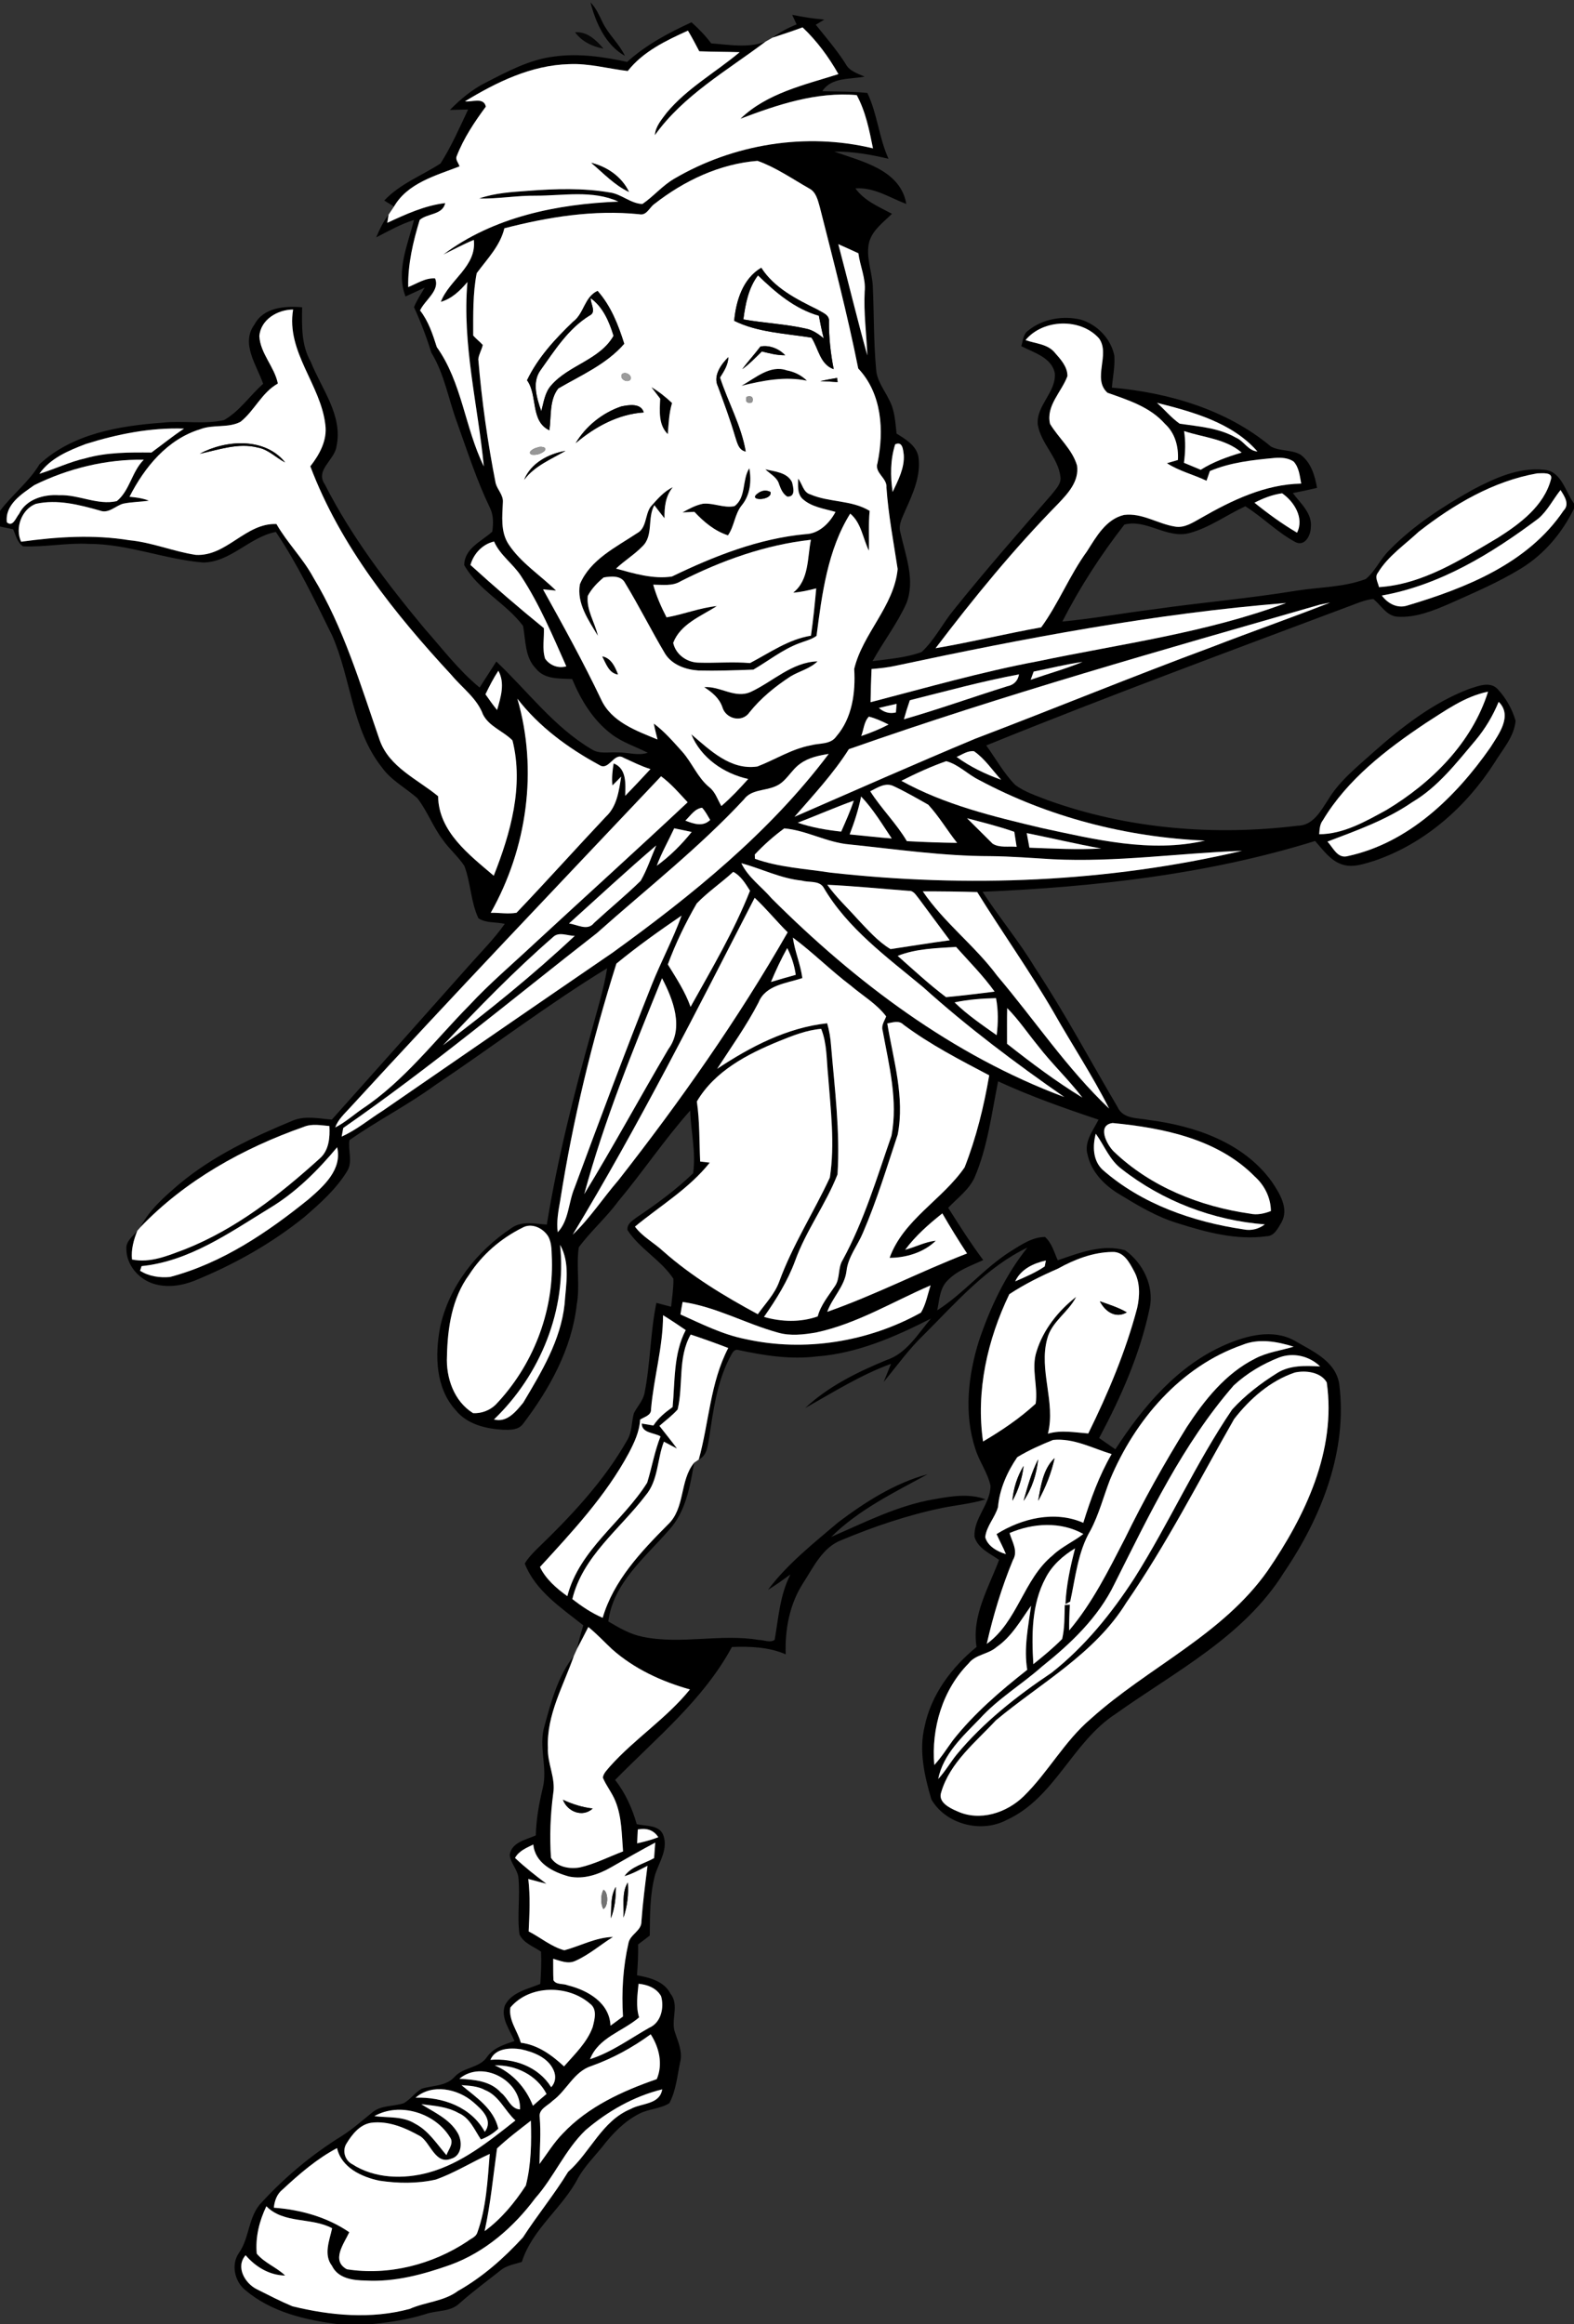 <?xml version="1.0" encoding="UTF-8" ?>
<!DOCTYPE svg PUBLIC "-//W3C//DTD SVG 1.1//EN" "http://www.w3.org/Graphics/SVG/1.1/DTD/svg11.dtd">
<svg width="426pt" height="629pt" viewBox="0 0 426 629" version="1.1" xmlns="http://www.w3.org/2000/svg">
<rect x="0" y="0" width="426" height="629" fill="#333333" stroke="none"/>
<g id="#000000ff">
<path fill="#000000" opacity="1.00" d=" M 159.82 0.65 C 161.31 2.16 162.15 4.12 163.07 6.00 C 164.65 9.33 167.56 11.79 169.14 15.13 C 163.94 12.22 161.23 6.20 159.82 0.65 Z" />
<path fill="#000000" opacity="1.00" d=" M 214.40 4.01 C 217.27 4.61 220.17 5.06 223.10 5.30 C 222.52 5.65 221.37 6.34 220.79 6.69 C 223.56 10.15 226.46 13.52 228.85 17.26 C 229.87 19.26 232.10 19.88 233.99 20.74 C 230.13 21.48 224.92 20.88 222.56 24.69 C 226.62 24.81 230.70 24.74 234.75 25.16 C 237.46 30.83 237.88 37.25 240.47 42.97 C 235.65 41.82 230.74 40.97 225.78 41.03 C 233.24 43.69 243.72 45.94 245.29 55.20 C 240.79 53.50 236.55 50.62 231.52 50.99 C 233.94 54.37 237.87 55.96 241.41 57.86 C 239.15 60.12 236.28 62.13 235.29 65.32 C 234.19 69.38 236.03 73.41 236.22 77.47 C 236.57 84.99 236.43 92.54 237.13 100.05 C 237.35 103.12 239.40 105.58 240.67 108.27 C 242.19 111.05 242.31 114.27 242.65 117.34 C 245.06 118.84 247.85 120.47 248.54 123.45 C 249.37 128.60 247.09 133.54 245.04 138.12 C 244.26 140.03 243.02 142.04 243.71 144.19 C 245.08 150.41 247.79 157.04 245.29 163.34 C 242.79 168.84 239.07 173.66 236.15 178.93 C 240.61 178.33 245.18 178.02 249.43 176.46 C 252.95 173.20 255.09 168.76 258.12 165.07 C 266.69 154.37 275.74 144.07 284.72 133.72 C 285.75 132.35 287.26 130.96 287.01 129.06 C 286.40 123.80 281.74 120.10 280.87 114.92 C 280.39 109.76 285.87 106.17 285.49 101.05 C 284.66 96.73 279.79 95.45 276.41 93.68 C 276.89 92.19 276.91 90.34 278.36 89.40 C 282.29 86.25 287.76 85.35 292.60 86.52 C 296.99 87.88 300.70 91.71 301.59 96.26 C 301.80 99.15 301.16 102.02 300.93 104.90 C 316.29 106.26 331.99 110.83 343.99 120.86 C 346.46 122.17 349.56 121.64 352.00 123.05 C 354.83 125.17 355.88 128.71 356.45 132.04 C 354.27 132.56 352.09 133.01 349.90 133.44 C 351.97 136.24 355.24 138.94 354.77 142.79 C 354.72 145.05 353.01 148.14 350.39 146.59 C 345.58 143.96 341.69 139.93 337.04 137.02 C 331.96 139.36 327.36 142.81 321.90 144.27 C 315.84 145.89 310.30 140.39 304.31 141.97 C 297.94 150.16 292.24 158.96 287.52 168.21 C 295.72 167.45 303.83 165.94 312.01 164.93 C 325.00 163.06 338.10 161.97 351.06 159.83 C 357.26 158.87 363.72 158.94 369.65 156.70 C 372.22 154.57 373.57 151.31 375.95 148.97 C 382.47 142.25 390.42 137.14 398.53 132.56 C 404.47 129.44 411.00 126.40 417.90 127.14 C 422.60 127.48 423.64 133.06 426.00 136.27 L 426.00 137.66 C 422.81 144.19 417.99 149.94 411.79 153.77 C 405.63 157.58 398.93 160.40 392.35 163.36 C 387.88 165.29 383.13 167.23 378.17 166.90 C 375.25 166.67 373.78 163.78 371.71 162.13 C 370.43 162.18 369.20 162.60 368.00 163.00 C 334.23 175.70 300.36 188.17 266.93 201.74 C 269.48 205.28 271.62 209.17 274.67 212.34 C 277.25 214.34 280.44 215.31 283.44 216.51 C 305.01 224.31 328.49 226.26 351.18 223.47 C 355.37 223.44 357.45 219.49 359.45 216.44 C 362.51 211.33 367.24 207.60 371.60 203.67 C 379.38 196.76 387.79 190.20 397.59 186.45 C 400.03 185.69 403.33 184.25 405.39 186.56 C 407.63 188.95 409.27 191.94 410.20 195.07 C 409.79 199.43 406.66 202.84 404.47 206.44 C 396.82 218.40 385.52 228.37 371.95 232.96 C 369.15 233.80 366.11 234.93 363.20 233.94 C 360.02 232.88 358.07 229.97 355.93 227.60 C 326.80 236.65 296.29 240.04 265.93 241.35 C 270.44 248.34 275.81 254.73 280.10 261.87 C 288.16 274.06 295.02 286.98 302.44 299.55 C 303.93 302.96 308.06 302.51 311.11 303.13 C 323.51 304.73 336.63 309.26 344.21 319.80 C 346.31 322.91 348.92 327.06 346.83 330.81 C 345.89 332.37 344.90 334.56 342.78 334.57 C 334.66 335.69 326.58 333.51 318.89 331.09 C 313.11 329.37 307.92 326.23 302.81 323.12 C 298.91 320.74 295.41 317.20 294.38 312.61 C 293.29 309.08 295.83 305.98 297.32 303.02 C 288.11 299.94 278.96 296.71 270.14 292.64 C 268.36 301.40 267.31 310.43 263.74 318.72 C 262.19 322.05 259.10 324.26 256.63 326.87 C 259.67 331.67 262.71 336.47 266.11 341.02 C 262.77 342.56 259.11 343.79 256.49 346.51 C 254.30 348.60 254.26 351.85 253.66 354.62 C 260.86 350.02 266.31 343.19 273.57 338.62 C 276.38 336.86 279.39 334.79 282.83 334.76 C 284.67 336.40 285.30 338.89 286.28 341.07 C 292.08 339.09 298.34 336.59 304.52 338.37 C 309.33 341.81 312.41 348.01 311.17 353.96 C 308.59 366.35 303.42 378.05 297.48 389.18 C 298.93 390.19 300.40 391.21 301.87 392.23 C 309.38 380.62 318.83 369.41 331.83 363.85 C 337.53 361.40 344.46 359.62 350.25 362.76 C 355.08 365.60 361.35 368.20 362.44 374.41 C 364.82 392.65 357.60 410.68 347.50 425.55 C 336.73 442.90 318.03 452.37 301.91 463.86 C 290.22 471.46 285.48 486.58 272.49 492.52 C 265.62 496.20 256.00 493.76 252.07 486.97 C 250.21 480.62 248.64 473.81 250.25 467.22 C 252.03 458.58 257.58 451.21 264.31 445.72 C 262.94 437.30 267.56 429.74 270.40 422.16 C 267.95 420.42 264.64 419.04 263.75 415.91 C 263.44 410.87 268.08 407.07 268.08 402.08 C 267.31 398.50 264.99 395.51 263.95 392.02 C 260.85 382.57 262.03 372.24 264.94 362.90 C 267.98 353.88 272.10 345.11 278.07 337.63 C 266.93 342.98 258.73 352.54 250.13 361.12 C 246.04 365.03 242.74 369.65 239.16 374.02 C 239.81 372.37 240.49 370.74 241.15 369.10 C 232.90 372.11 225.50 376.80 217.90 381.07 C 224.17 375.20 232.06 371.31 239.94 368.07 C 245.41 366.27 248.41 360.99 251.95 356.85 C 242.25 361.79 232.04 366.27 221.04 367.10 C 213.93 367.97 206.84 366.86 199.91 365.37 C 198.51 364.89 198.02 366.62 197.46 367.50 C 194.04 374.16 193.05 381.69 191.95 389.00 C 191.55 391.18 191.41 393.89 189.12 394.99 C 191.91 384.97 192.20 374.21 197.10 364.81 C 193.74 363.52 190.35 362.30 186.93 361.17 C 183.40 367.40 184.99 374.77 183.40 381.45 C 181.93 383.11 180.13 384.42 178.47 385.89 C 180.05 387.94 181.70 389.94 183.23 392.03 C 182.04 391.41 180.86 390.79 179.68 390.16 C 177.82 394.95 178.20 400.65 174.71 404.73 C 167.81 413.80 157.71 421.17 154.90 432.76 C 157.45 434.74 160.13 436.55 163.11 437.83 C 166.08 427.74 173.48 419.94 180.70 412.66 C 185.51 408.24 183.88 400.69 187.87 395.86 C 186.76 402.25 185.63 409.11 181.06 414.07 C 174.60 421.53 165.96 428.37 164.64 438.81 C 167.55 440.54 170.54 442.28 173.90 442.96 C 184.30 445.13 194.95 442.07 205.39 443.82 C 206.78 443.82 208.39 444.67 209.66 443.80 C 210.70 437.81 211.09 431.60 213.93 426.09 C 211.95 427.54 209.95 428.99 207.85 430.26 C 213.18 423.16 220.22 417.64 226.93 411.93 C 234.23 406.46 242.15 401.37 251.05 398.98 C 241.95 403.94 232.43 408.56 224.96 415.94 C 234.00 412.03 242.90 407.45 252.72 405.76 C 257.32 404.95 262.23 404.07 266.75 405.78 C 262.92 406.94 258.92 407.31 255.01 408.09 C 245.66 410.03 236.59 413.11 227.79 416.78 C 222.64 418.71 220.19 424.08 217.38 428.41 C 213.68 434.13 212.42 440.99 212.65 447.71 C 208.06 445.72 203.01 445.54 198.09 445.73 C 190.39 459.99 177.64 470.32 166.48 481.71 C 169.26 485.25 171.10 489.36 172.33 493.67 C 174.75 494.26 178.35 493.79 179.49 496.58 C 180.90 500.29 178.50 503.79 177.35 507.18 C 175.86 512.59 175.91 518.26 175.86 523.83 C 174.80 524.62 173.75 525.42 172.70 526.22 C 172.76 529.01 172.62 531.79 172.40 534.57 C 175.83 535.21 179.70 536.14 181.45 539.54 C 184.00 542.68 181.38 546.80 182.76 550.26 C 183.58 552.71 184.72 555.25 184.12 557.91 C 183.30 561.69 183.00 565.73 181.16 569.19 C 178.70 570.75 175.55 570.70 172.97 572.06 C 168.94 574.12 165.72 577.48 162.99 581.03 C 160.76 583.76 158.24 586.29 156.49 589.38 C 152.26 597.58 144.09 603.14 141.23 612.15 C 139.24 612.78 137.06 613.09 135.41 614.48 C 131.71 617.41 127.90 620.21 124.37 623.35 C 121.92 625.73 118.20 625.20 115.16 626.27 C 110.37 627.78 105.40 628.50 100.41 629.00 L 91.59 629.00 C 82.64 627.90 73.35 625.71 66.32 619.72 C 63.47 617.38 62.50 612.78 64.68 609.70 C 67.63 605.48 67.15 599.69 70.91 595.94 C 77.19 589.13 84.37 583.13 92.24 578.23 C 95.27 576.35 97.93 573.97 100.70 571.74 C 103.07 569.67 106.45 570.14 109.27 569.19 C 111.10 568.17 112.31 566.32 114.13 565.27 C 117.17 564.34 120.78 564.63 123.07 562.02 C 125.49 559.39 129.75 559.71 131.81 556.69 C 133.53 554.17 136.52 553.31 139.24 552.36 C 137.98 549.34 135.43 546.11 136.66 542.70 C 138.48 539.13 142.84 538.31 146.23 536.91 C 146.43 534.00 146.56 531.09 146.43 528.18 C 144.41 526.79 141.65 525.86 140.60 523.50 C 139.90 518.36 140.85 513.15 140.29 508.01 C 139.99 505.82 138.12 504.16 137.96 501.97 C 138.48 498.55 142.38 497.90 145.01 496.72 C 145.13 492.38 145.88 488.10 146.90 483.88 C 148.27 478.37 145.71 472.72 147.33 467.22 C 149.16 460.58 150.97 453.62 155.32 448.12 C 152.49 456.25 147.90 464.10 148.29 473.00 C 148.09 477.22 150.45 481.19 149.72 485.42 C 148.96 491.16 148.73 496.99 149.12 502.77 C 150.70 505.29 154.20 505.89 156.96 505.38 C 161.02 504.46 164.75 502.51 168.63 501.05 C 168.25 496.49 168.32 491.75 166.56 487.45 C 165.67 485.19 164.08 483.31 163.16 481.08 C 163.34 479.85 164.33 478.99 165.07 478.07 C 171.76 470.57 180.39 465.07 186.73 457.22 C 179.07 455.07 171.65 451.65 165.67 446.34 C 163.52 444.33 161.52 442.16 159.23 440.32 C 158.22 442.28 157.22 444.25 156.18 446.21 C 156.65 444.07 157.22 441.95 157.87 439.87 C 151.89 435.11 144.90 430.54 142.03 423.14 C 142.89 421.68 144.08 420.45 145.26 419.26 C 154.47 410.39 163.40 400.94 169.75 389.76 C 171.09 387.55 170.90 384.89 171.55 382.48 C 172.45 380.68 173.95 379.16 174.41 377.17 C 176.06 369.05 175.97 360.70 177.65 352.60 C 178.98 352.94 180.31 353.30 181.64 353.65 C 181.89 351.13 182.31 348.60 182.25 346.06 C 178.90 340.97 173.12 338.00 169.82 332.87 C 169.66 331.14 171.25 330.28 172.42 329.39 C 177.75 325.82 182.96 321.98 187.59 317.53 C 188.41 311.95 186.98 306.18 186.80 300.55 C 179.82 308.40 173.97 317.17 167.24 325.22 C 164.01 329.60 159.87 333.20 156.65 337.56 C 155.90 342.66 157.02 347.91 156.10 353.03 C 154.75 365.09 148.71 375.96 141.47 385.46 C 140.20 387.05 137.97 386.98 136.13 386.93 C 131.46 386.67 126.42 385.46 123.35 381.66 C 117.85 375.64 117.69 366.79 119.11 359.21 C 121.50 348.10 129.06 338.57 138.40 332.37 C 141.20 330.32 144.81 331.20 147.99 331.42 C 150.88 313.71 155.25 296.29 160.11 279.03 C 161.60 273.38 163.41 267.81 164.32 262.03 C 148.30 271.83 133.34 283.25 117.74 293.70 C 110.31 299.11 102.08 303.29 94.58 308.56 C 94.15 311.34 95.54 314.43 93.94 316.97 C 90.97 321.83 86.66 325.67 82.38 329.36 C 73.42 336.60 63.26 342.28 52.61 346.61 C 49.12 347.99 45.16 348.57 41.52 347.41 C 37.52 346.16 34.24 342.34 34.20 338.07 C 34.01 335.92 35.96 334.58 37.16 333.08 C 36.18 335.55 35.45 338.17 35.73 340.86 C 40.71 341.88 45.48 339.80 50.04 338.10 C 63.80 332.65 75.64 323.39 86.52 313.54 C 89.04 311.36 89.33 307.83 89.15 304.74 C 86.85 304.55 84.43 304.04 82.22 304.96 C 65.81 310.73 50.11 319.45 38.01 332.11 C 40.43 327.38 44.53 323.86 48.49 320.46 C 57.59 312.86 68.40 307.75 79.29 303.25 C 82.65 301.87 86.32 302.73 89.81 303.00 C 102.11 289.23 114.40 275.44 126.66 261.63 C 130.03 257.81 133.67 254.20 136.62 250.02 C 134.28 249.48 131.50 249.89 129.47 248.49 C 127.39 244.03 127.42 238.93 125.68 234.36 C 124.00 231.76 121.55 229.76 119.80 227.21 C 117.14 223.70 115.65 219.46 112.94 216.00 C 109.75 213.20 105.84 211.18 103.33 207.64 C 95.22 197.38 95.03 183.65 89.92 172.04 C 85.20 162.49 80.64 152.82 74.66 143.96 C 67.52 145.33 62.48 152.11 55.02 152.24 C 44.57 151.38 34.60 147.19 24.03 147.19 C 18.08 146.87 12.16 148.11 6.22 147.85 C 4.66 146.81 4.28 144.84 3.56 143.24 C 2.37 142.99 1.19 142.74 0.00 142.49 L 0.00 138.27 C 3.31 133.83 7.83 130.45 10.69 125.64 C 19.59 117.36 32.31 115.23 44.01 114.39 C 49.53 113.78 55.21 114.93 60.64 113.69 C 64.87 111.28 67.62 107.05 71.22 103.87 C 69.50 98.85 65.10 93.01 68.84 87.87 C 71.33 83.15 77.08 82.77 81.77 83.16 C 81.69 88.16 81.52 93.40 84.10 97.89 C 87.02 105.27 92.90 112.48 91.06 120.86 C 90.53 124.52 85.25 127.23 87.89 131.04 C 95.07 145.19 104.76 157.90 114.87 170.08 C 119.71 175.53 124.14 181.42 129.81 186.07 C 131.33 183.73 132.83 181.38 134.33 179.03 C 142.83 187.06 149.96 196.80 160.19 202.82 C 162.24 204.14 164.78 203.48 167.06 203.64 C 169.82 203.53 172.62 204.64 175.32 203.72 C 172.01 202.04 168.39 200.91 165.42 198.62 C 160.50 194.87 157.20 189.43 154.86 183.78 C 151.48 183.59 147.39 183.93 145.06 180.95 C 142.01 177.88 142.31 173.33 141.56 169.39 C 137.00 163.26 129.42 159.72 125.64 152.92 C 125.72 148.35 130.35 146.52 133.23 143.88 C 133.54 141.75 133.59 139.46 132.62 137.47 C 129.02 130.02 126.50 122.12 123.70 114.34 C 121.37 108.04 120.29 101.24 116.74 95.44 C 115.44 91.23 113.88 87.13 112.05 83.13 C 112.80 81.26 113.94 79.58 114.94 77.84 C 113.21 78.64 111.48 79.45 109.75 80.24 C 107.10 73.37 110.38 66.23 112.04 59.53 C 108.43 60.64 105.15 62.54 101.81 64.25 C 102.71 62.09 103.75 59.97 105.16 58.10 C 105.08 58.65 104.91 59.75 104.82 60.30 C 109.83 57.98 114.95 55.62 120.50 54.96 C 119.78 58.22 115.72 57.68 113.59 59.52 C 111.80 65.40 110.36 71.49 110.48 77.69 C 112.84 76.77 115.10 75.17 117.75 75.34 C 119.15 78.64 114.98 81.19 113.69 84.02 C 115.98 86.95 117.11 90.46 118.22 93.94 C 125.05 103.52 125.82 115.81 130.95 126.22 C 129.34 109.63 125.04 93.09 126.51 76.33 C 124.55 78.63 122.31 80.84 119.31 81.69 C 121.60 75.68 129.07 72.11 128.24 64.92 C 125.41 66.09 122.72 67.55 119.98 68.90 C 133.53 58.70 150.75 55.22 167.37 54.56 C 160.32 51.37 152.43 52.98 144.99 52.96 C 139.87 52.90 134.80 53.85 129.68 53.72 C 133.99 52.20 138.59 51.97 143.11 51.63 C 150.39 51.08 157.79 50.85 165.01 52.08 C 168.17 52.50 170.67 55.09 173.86 55.21 C 176.88 53.16 179.24 50.27 182.41 48.41 C 198.46 38.97 218.10 35.76 236.27 40.15 C 235.28 35.22 234.29 30.20 231.87 25.74 C 221.00 24.78 210.40 28.33 200.40 32.14 C 207.57 25.21 217.71 22.98 226.92 20.06 C 224.28 15.42 221.11 11.08 217.21 7.41 C 214.51 8.40 211.79 9.31 209.06 10.20 C 211.06 8.70 213.28 7.53 215.60 6.61 C 215.20 5.74 214.80 4.88 214.40 4.01 M 177.16 55.16 C 175.76 56.10 175.05 58.43 173.01 57.98 C 160.72 56.72 148.39 58.71 136.51 61.78 C 135.35 66.58 131.84 70.09 129.02 73.93 C 127.94 79.44 128.08 85.20 128.07 90.81 C 128.87 91.72 129.84 92.45 130.66 93.35 C 130.38 94.68 129.59 95.86 129.45 97.22 C 130.39 108.49 131.97 119.69 134.15 130.78 C 134.63 132.56 136.26 133.98 136.10 135.93 C 135.94 139.76 135.43 143.93 137.66 147.32 C 141.00 152.37 146.23 155.64 150.48 159.83 C 149.60 159.75 147.85 159.58 146.97 159.50 C 152.43 169.32 157.86 179.16 162.70 189.31 C 165.48 195.38 172.22 197.77 177.96 200.13 C 177.60 198.70 177.23 197.27 176.95 195.82 C 179.85 197.97 182.21 200.73 184.62 203.40 C 187.32 206.43 188.79 210.43 191.97 213.05 C 193.62 214.32 194.20 216.41 195.24 218.14 C 197.85 215.89 200.21 213.38 202.50 210.82 C 195.89 209.35 189.73 205.13 187.10 198.73 C 192.18 203.02 197.68 208.50 204.98 207.44 C 209.82 205.58 214.27 202.67 219.44 201.71 C 221.79 201.05 224.79 201.56 226.36 199.28 C 230.67 194.32 231.58 187.37 231.19 181.03 C 233.48 171.45 241.99 164.07 242.95 154.00 C 241.84 146.67 240.44 139.38 239.92 131.97 C 240.18 129.34 236.57 128.00 237.50 125.30 C 239.30 116.53 238.71 106.55 232.28 99.72 C 229.35 85.04 225.56 70.55 221.88 56.04 C 221.34 54.18 220.90 51.98 219.00 51.00 C 214.42 48.40 210.00 45.31 205.02 43.53 C 194.78 44.34 185.17 48.90 177.16 55.16 M 226.88 66.08 C 229.54 76.09 231.94 86.20 234.74 96.17 C 234.52 90.43 233.73 84.72 234.02 78.96 C 234.39 75.36 232.77 72.05 232.32 68.54 C 230.51 67.71 228.70 66.88 226.88 66.08 M 70.19 90.98 C 70.47 95.74 74.28 99.22 75.20 103.80 C 70.83 106.24 68.90 111.13 65.08 114.16 C 61.74 115.91 57.69 114.80 54.20 116.16 C 45.32 118.86 39.11 126.45 35.05 134.44 C 36.83 134.62 38.62 134.83 40.29 135.50 C 37.98 135.84 35.62 135.83 33.32 136.31 C 31.19 136.92 29.40 139.09 27.02 138.17 C 21.43 136.60 15.50 135.05 9.69 136.36 C 5.84 137.82 3.99 142.93 5.72 146.61 C 15.43 145.26 25.33 144.62 35.05 146.21 C 41.18 146.80 46.92 149.25 52.98 150.17 C 61.35 150.65 66.45 141.49 74.82 141.82 C 77.72 146.90 81.96 151.05 84.76 156.21 C 93.02 169.88 97.56 185.31 102.76 200.30 C 105.33 207.61 112.97 210.87 118.57 215.48 C 118.72 225.12 126.97 231.31 133.63 237.00 C 138.18 225.51 141.81 212.70 138.70 200.38 C 136.22 197.84 132.38 196.65 130.72 193.36 C 129.11 188.98 125.14 186.22 122.25 182.75 C 106.77 166.02 92.12 147.76 83.99 126.20 C 86.48 123.01 88.62 119.14 88.05 114.94 C 86.81 104.07 77.41 95.22 79.33 83.77 C 75.13 83.79 70.55 86.46 70.19 90.98 M 277.56 92.04 C 280.25 93.02 283.59 93.07 285.52 95.49 C 287.08 97.25 288.93 99.28 288.90 101.78 C 287.34 106.06 283.02 109.80 284.20 114.72 C 286.49 118.55 290.19 121.57 291.49 125.96 C 292.12 130.24 289.05 133.52 286.34 136.37 C 274.38 148.56 263.53 161.84 253.21 175.43 C 262.79 173.80 272.24 171.49 281.80 169.78 C 286.53 163.27 289.47 155.70 294.20 149.20 C 296.70 145.28 299.32 140.51 304.22 139.36 C 309.09 138.74 313.33 141.77 318.00 142.51 C 320.64 142.98 322.92 141.35 325.10 140.16 C 333.40 135.39 342.40 131.06 352.17 130.88 C 351.77 128.82 351.60 126.52 350.12 124.91 C 348.65 123.90 346.75 123.80 345.03 123.93 C 339.07 124.48 333.02 125.13 327.45 127.48 C 327.22 128.13 326.76 129.45 326.54 130.11 C 323.01 128.42 319.14 127.50 315.83 125.36 C 316.58 125.15 318.06 124.71 318.80 124.49 C 319.01 120.90 318.04 117.20 315.30 114.72 C 311.26 110.11 305.29 108.26 299.73 106.29 C 295.53 102.48 300.57 95.95 297.46 91.59 C 292.45 85.97 282.28 86.33 277.56 92.04 M 313.13 109.02 C 315.21 110.86 317.00 113.08 319.29 114.67 C 324.45 115.43 329.83 115.78 334.47 118.43 C 336.68 119.34 337.77 122.00 340.33 122.19 C 333.48 114.36 322.86 111.47 313.13 109.02 M 23.21 120.16 C 18.55 121.94 13.61 123.99 10.65 128.23 C 14.84 126.94 18.82 124.99 23.12 124.03 C 28.94 122.38 35.00 122.42 40.99 122.47 C 43.93 120.32 46.76 118.01 49.81 116.00 C 40.76 115.68 31.81 117.46 23.21 120.16 M 320.47 116.66 C 320.92 119.51 320.81 122.40 320.44 125.25 C 321.94 125.89 323.46 126.51 324.97 127.14 C 328.38 124.98 332.20 123.63 336.05 122.48 C 331.68 118.73 325.72 118.41 320.47 116.66 M 242.28 120.25 C 240.95 124.41 240.95 128.86 241.59 133.15 C 243.07 129.98 244.86 126.65 244.60 123.05 C 244.42 121.67 244.27 119.33 242.28 120.25 M 9.30 131.28 C 5.89 133.68 1.28 136.55 1.86 141.36 C 3.52 142.77 4.33 140.01 5.17 139.07 C 7.10 135.09 11.88 133.74 15.99 134.02 C 21.26 133.79 26.42 136.82 31.62 135.62 C 35.14 132.74 35.68 127.62 38.92 124.41 C 28.67 124.26 18.47 126.77 9.30 131.28 M 383.94 143.93 C 380.15 147.48 375.66 150.49 372.93 155.00 C 371.96 156.22 372.96 157.62 373.22 158.90 C 385.11 158.14 395.47 151.40 405.46 145.50 C 411.41 141.72 417.84 136.93 419.75 129.79 C 420.43 127.63 417.25 128.12 416.02 128.11 C 404.10 130.21 393.36 136.56 383.94 143.93 M 422.35 132.62 C 420.32 135.17 418.85 138.21 416.35 140.34 C 403.71 149.81 389.76 158.36 373.99 161.17 C 375.56 163.31 378.15 164.74 380.84 163.89 C 396.72 159.16 413.55 152.48 423.18 138.18 C 424.91 136.45 423.39 134.23 422.35 132.62 M 339.52 136.05 C 343.17 139.00 346.99 141.78 351.04 144.16 C 353.05 140.17 350.23 135.73 347.00 133.50 C 344.36 133.87 341.87 134.84 339.52 136.05 M 127.33 152.90 C 133.79 158.78 140.41 164.48 147.20 170.00 C 147.32 172.74 146.69 175.58 147.53 178.25 C 148.78 180.08 151.12 180.97 153.27 180.33 C 149.58 172.04 146.06 163.60 141.07 155.98 C 138.91 152.59 135.35 150.30 133.72 146.55 C 130.59 147.26 128.18 149.84 127.33 152.90 M 242.38 180.18 C 240.24 180.65 238.06 180.88 235.88 181.06 C 235.76 184.05 235.65 187.05 235.61 190.04 C 250.67 186.13 265.65 181.82 280.96 178.95 C 303.45 174.24 326.47 171.27 348.09 163.18 C 312.47 166.04 277.29 172.72 242.38 180.18 M 229.74 202.75 C 225.55 209.37 220.17 215.13 215.03 221.05 C 231.30 213.97 247.52 206.78 263.89 199.94 C 285.34 191.77 306.58 183.04 328.11 175.06 C 338.70 170.96 349.42 167.22 359.98 163.08 C 359.32 163.22 357.98 163.48 357.32 163.61 C 314.58 175.92 271.71 187.97 229.74 202.75 M 279.76 181.75 C 279.55 182.31 279.15 183.42 278.95 183.97 C 283.62 182.34 288.41 181.02 292.99 179.14 C 288.53 179.75 284.17 180.88 279.76 181.75 M 131.39 187.90 C 132.40 189.34 133.41 190.79 134.54 192.15 C 135.52 188.71 136.75 184.93 134.88 181.53 C 133.54 183.55 132.44 185.72 131.39 187.90 M 246.25 189.50 C 245.66 191.21 245.12 192.92 244.64 194.66 C 254.04 191.96 263.26 188.65 272.60 185.73 C 274.33 185.39 275.50 184.29 275.79 182.51 C 265.83 184.35 256.07 187.05 246.25 189.50 M 385.77 195.75 C 375.17 202.86 364.69 210.89 358.02 222.01 C 357.17 223.09 357.15 224.47 357.04 225.77 C 363.66 225.74 369.58 222.30 375.22 219.22 C 387.43 211.89 398.38 201.06 402.74 187.19 C 396.40 188.46 391.12 192.36 385.77 195.75 M 140.02 189.08 C 145.64 208.38 142.66 229.61 132.82 247.03 C 135.14 246.98 137.50 247.43 139.80 247.02 C 147.97 238.46 155.87 229.63 163.99 221.01 C 167.00 218.24 167.52 213.98 168.12 210.17 C 167.35 210.98 166.55 211.77 165.75 212.56 C 165.53 210.56 165.76 208.57 166.08 206.60 C 169.66 207.97 169.30 212.24 169.21 215.37 C 171.53 213.00 173.79 210.57 176.05 208.14 C 173.53 207.37 171.18 206.16 168.78 205.08 C 166.12 203.40 164.82 208.81 162.18 207.02 C 153.79 202.48 145.89 196.69 140.02 189.08 M 237.87 191.59 C 239.16 192.75 240.76 193.24 242.48 192.81 C 242.52 192.23 242.62 191.06 242.67 190.48 C 241.07 190.85 239.46 191.20 237.87 191.59 M 405.61 189.94 C 404.05 193.71 401.96 197.23 399.34 200.36 C 394.18 206.46 389.18 213.00 382.17 217.12 C 375.18 221.93 367.13 224.77 359.27 227.76 C 360.81 229.39 361.98 232.46 364.77 231.69 C 381.23 228.13 393.99 215.70 403.34 202.33 C 405.55 198.81 409.48 193.72 405.61 189.94 M 233.09 199.19 C 235.62 198.33 238.12 197.33 240.49 196.08 C 238.77 195.23 237.02 194.40 235.16 193.94 C 233.83 195.32 233.76 197.46 233.09 199.19 M 258.90 204.85 C 262.57 207.52 266.67 209.50 270.94 211.02 C 268.55 208.41 266.54 205.32 263.60 203.30 C 261.88 203.11 260.40 204.22 258.90 204.85 M 216.65 206.63 C 214.07 208.38 212.80 211.66 209.79 212.83 C 206.98 214.07 203.34 213.62 201.35 216.34 C 189.12 229.50 174.93 240.59 161.55 252.52 C 138.79 270.25 116.62 288.80 92.90 305.26 C 92.79 305.84 92.57 307.01 92.47 307.59 C 96.50 305.81 99.88 302.93 103.59 300.60 C 124.32 286.32 145.04 272.02 165.81 257.81 C 187.29 242.28 208.27 225.33 224.29 204.03 C 221.63 204.46 218.87 205.02 216.65 206.63 M 243.95 211.31 C 255.70 217.82 268.90 220.99 281.87 224.07 C 296.31 227.18 311.41 230.89 326.13 227.50 C 304.88 226.57 283.74 221.14 264.96 211.08 C 261.90 209.58 259.38 206.85 256.08 206.00 C 251.92 207.46 247.88 209.31 243.95 211.31 M 94.75 299.75 C 93.24 301.41 91.50 302.96 90.72 305.13 C 93.39 303.79 95.62 301.77 98.06 300.08 C 109.37 292.58 117.62 281.60 127.05 272.04 C 132.51 266.16 138.64 260.97 144.49 255.49 C 158.34 242.68 172.35 230.03 186.11 217.12 C 183.83 214.66 181.63 212.09 178.92 210.09 C 150.76 239.87 122.45 269.53 94.75 299.75 M 235.53 214.15 C 238.53 218.87 242.59 222.82 245.44 227.64 C 249.97 227.89 254.50 228.06 259.04 228.11 C 256.36 224.73 254.15 220.95 251.23 217.78 C 248.17 216.05 245.11 214.28 241.93 212.79 C 239.68 211.63 237.48 213.17 235.53 214.15 M 233.06 215.56 C 232.35 219.07 231.25 222.48 229.96 225.82 C 233.76 226.17 237.55 226.63 241.35 226.92 C 238.74 223.03 236.31 218.95 233.06 215.56 M 215.91 222.65 C 219.70 223.95 223.69 224.63 227.67 225.06 C 228.88 222.30 230.13 219.55 231.07 216.69 C 225.95 218.51 220.98 220.72 215.91 222.65 M 185.49 222.08 C 187.72 222.96 190.25 223.85 192.21 221.90 C 191.53 220.77 190.92 219.57 190.02 218.60 C 188.00 218.85 186.85 220.80 185.49 222.08 M 261.72 221.44 C 264.03 223.74 266.34 226.03 268.65 228.33 C 270.55 229.52 273.01 228.96 275.15 229.18 C 274.94 227.82 274.73 226.47 274.52 225.12 C 270.33 223.64 266.01 222.58 261.72 221.44 M 182.47 224.17 C 180.91 227.55 179.04 230.80 177.75 234.30 C 181.31 231.72 184.45 228.59 187.20 225.16 C 185.62 224.82 184.05 224.48 182.47 224.17 M 212.26 224.19 C 209.39 226.28 206.71 228.67 204.28 231.26 C 204.29 231.55 204.31 232.12 204.32 232.41 C 210.88 234.76 217.87 235.09 224.70 236.15 C 261.82 240.31 299.73 238.80 336.15 230.26 C 319.08 230.88 302.05 233.40 284.93 232.54 C 279.29 232.21 273.65 231.75 267.99 231.70 C 255.23 231.69 242.57 229.84 229.91 228.53 C 223.82 228.02 218.28 224.71 212.26 224.19 M 277.88 225.46 C 278.11 226.77 278.36 228.09 278.61 229.41 C 285.09 229.64 291.57 230.01 298.05 229.63 C 291.29 228.42 284.61 226.82 277.88 225.46 M 153.99 249.93 C 156.24 250.18 159.01 252.05 160.78 249.78 C 164.95 245.93 169.36 242.33 173.41 238.36 C 175.15 235.34 176.23 231.99 177.61 228.80 C 169.58 235.66 161.84 242.86 153.99 249.93 M 200.64 233.61 C 202.48 237.45 206.12 239.97 208.85 243.15 C 231.51 265.80 257.84 285.63 288.06 296.90 C 274.81 287.69 261.86 277.98 249.86 267.17 C 240.08 259.03 229.36 251.28 222.84 240.09 C 221.59 238.23 218.91 238.89 217.02 238.32 C 211.29 237.74 206.12 235.10 200.64 233.61 M 198.45 235.95 C 195.25 238.90 191.59 241.36 188.57 244.50 C 185.53 249.77 182.85 255.29 180.75 261.01 C 183.01 264.70 185.43 268.34 186.90 272.49 C 192.62 262.22 198.66 252.03 202.99 241.06 C 201.75 239.13 200.55 237.06 198.45 235.95 M 223.91 239.45 C 226.32 242.87 229.42 245.71 232.18 248.83 C 234.92 251.70 237.59 254.80 241.02 256.86 C 246.36 256.06 251.69 255.19 257.05 254.47 C 254.29 250.73 251.50 247.02 248.75 243.28 C 247.98 242.40 247.33 240.98 245.94 241.09 C 238.60 240.54 231.27 239.79 223.91 239.45 M 249.75 241.23 C 255.47 249.69 263.82 255.88 269.89 264.08 C 280.02 276.02 288.78 289.21 300.18 300.01 C 295.66 291.05 290.09 282.65 285.15 273.91 C 278.70 262.81 271.24 252.33 264.48 241.42 C 259.57 241.28 254.66 241.22 249.75 241.23 M 204.25 242.97 C 188.46 273.69 172.88 304.56 155.00 334.14 C 159.66 329.73 163.18 324.26 167.37 319.41 C 184.07 298.07 199.73 275.85 213.18 252.31 C 210.12 249.28 207.40 245.91 204.25 242.97 M 166.83 260.78 C 160.21 281.74 155.03 303.18 151.62 324.90 C 151.12 327.73 150.57 330.60 150.95 333.48 C 153.99 330.29 153.83 325.37 155.51 321.44 C 162.32 303.04 169.18 284.65 176.44 266.42 C 178.96 260.14 182.16 254.15 184.47 247.79 C 178.44 251.89 172.46 256.16 166.83 260.78 M 149.64 253.64 C 139.13 262.77 129.42 272.79 119.88 282.90 C 132.22 273.61 144.30 263.84 155.56 253.27 C 153.62 253.30 151.24 252.02 149.64 253.64 M 214.59 253.74 C 215.09 257.47 216.67 260.95 217.15 264.70 C 212.90 266.12 207.18 266.55 205.29 271.31 C 202.04 277.59 197.92 283.33 194.09 289.26 C 203.09 283.29 212.96 278.12 223.87 276.93 C 224.43 278.89 224.78 280.92 224.92 282.97 C 225.90 294.56 227.40 306.18 226.67 317.83 C 223.50 325.94 218.13 333.03 215.18 341.26 C 213.16 346.73 210.09 351.65 206.77 356.40 C 211.52 357.76 216.60 357.92 221.31 356.27 C 222.14 353.14 224.26 350.68 225.99 348.04 C 227.43 345.94 226.72 343.15 228.07 341.00 C 233.86 330.39 237.32 318.74 241.28 307.37 C 243.09 297.84 240.60 288.26 238.89 278.91 C 238.45 277.53 239.39 276.30 239.84 275.07 C 237.26 271.65 233.48 269.48 230.27 266.74 C 224.85 262.64 220.04 257.78 214.59 253.74 M 242.95 258.69 C 247.24 262.48 251.46 266.41 256.04 269.86 C 260.43 269.46 264.81 268.90 269.19 268.37 C 266.09 264.03 262.29 260.23 258.75 256.26 C 253.43 256.62 247.98 256.70 242.95 258.69 M 208.66 265.75 C 210.89 265.11 213.12 264.42 215.37 263.82 C 215.01 261.29 214.24 258.85 213.06 256.58 C 211.41 259.55 209.97 262.62 208.66 265.75 M 179.18 264.74 C 171.42 283.92 163.53 303.15 158.13 323.16 C 166.00 310.26 173.21 296.95 180.89 283.93 C 185.17 278.17 182.15 270.42 179.18 264.74 M 258.35 271.28 C 261.80 274.65 265.82 277.38 269.75 280.16 C 270.16 276.82 270.21 273.44 269.57 270.13 C 265.80 270.22 262.04 270.49 258.35 271.28 M 272.59 272.82 C 272.52 276.04 272.57 279.26 272.56 282.49 C 279.12 287.66 285.80 292.69 292.94 297.04 C 289.21 292.14 284.69 287.90 280.93 283.02 C 278.14 279.62 275.69 275.94 272.59 272.82 M 240.14 276.97 C 241.78 286.88 244.93 296.96 242.96 307.06 C 240.00 315.97 237.28 324.98 233.56 333.61 C 232.12 337.09 229.51 340.14 229.10 343.99 C 228.59 348.16 225.27 351.16 223.89 355.02 C 236.80 350.50 248.98 344.16 261.73 339.23 C 259.39 335.68 257.17 332.06 255.04 328.38 C 251.36 331.30 247.79 334.43 244.98 338.23 C 247.77 337.49 250.37 336.09 253.28 335.77 C 250.03 338.96 245.25 340.39 240.77 340.41 C 244.50 330.07 255.07 324.67 261.08 315.91 C 264.22 307.89 266.28 299.50 267.73 291.02 C 259.79 286.84 251.77 282.71 244.55 277.33 C 243.30 276.05 241.64 276.71 240.14 276.97 M 210.83 281.77 C 202.27 285.27 193.45 289.84 188.60 298.10 C 189.39 303.48 189.25 308.93 189.50 314.35 C 190.15 314.43 191.44 314.58 192.09 314.65 C 186.49 321.69 178.69 326.31 171.85 331.96 C 173.84 334.68 176.99 336.31 179.45 338.59 C 187.17 345.43 196.06 350.78 205.10 355.67 C 207.12 352.81 209.66 350.23 210.88 346.89 C 214.47 337.04 220.20 328.16 224.60 318.69 C 226.00 309.52 224.81 300.23 224.12 291.04 C 223.68 286.82 223.86 282.44 222.25 278.44 C 218.25 278.78 214.51 280.28 210.83 281.77 M 301.40 311.60 C 311.34 321.17 324.77 326.53 338.30 328.45 C 340.23 328.89 342.16 328.44 343.97 327.75 C 343.93 324.15 342.26 320.79 339.61 318.41 C 329.59 308.23 314.80 305.24 301.13 303.92 C 296.83 304.51 299.51 309.70 301.40 311.60 M 296.57 306.82 C 295.69 310.12 295.75 314.04 298.39 316.55 C 308.99 325.88 322.83 330.67 336.61 332.72 C 338.65 333.13 340.68 332.61 342.32 331.36 C 328.33 330.29 314.64 325.05 303.59 316.39 C 300.29 313.95 298.90 310.02 296.57 306.82 M 72.98 326.96 C 62.18 333.56 51.27 341.34 38.32 342.65 C 38.22 342.96 38.01 343.58 37.91 343.90 C 40.29 345.43 43.24 345.85 46.02 345.59 C 60.07 341.87 72.36 333.57 83.54 324.53 C 87.61 321.00 92.66 316.53 91.25 310.48 C 85.97 316.81 80.08 322.69 72.98 326.96 M 141.35 332.28 C 135.56 335.16 130.47 339.52 126.97 344.98 C 122.33 351.28 121.13 359.38 120.97 367.02 C 120.67 372.85 122.88 379.26 128.04 382.44 C 130.29 382.57 132.55 381.71 134.16 380.14 C 144.09 369.75 149.75 355.41 149.38 341.02 C 149.25 338.87 149.45 336.56 148.37 334.61 C 146.97 332.34 143.84 330.83 141.35 332.28 M 151.58 336.89 C 153.46 354.37 146.28 372.07 133.69 384.15 C 137.21 385.09 139.66 381.99 141.62 379.60 C 146.55 371.32 151.75 362.76 152.80 352.97 C 153.17 347.64 154.38 341.79 151.58 336.89 M 286.33 343.33 C 281.79 345.31 277.30 347.52 273.17 350.25 C 267.25 362.52 264.08 376.51 266.06 390.12 C 271.10 387.15 275.99 383.86 280.30 379.88 C 281.00 375.18 279.01 370.37 280.55 365.72 C 282.36 359.83 286.43 354.73 291.25 350.98 C 289.18 355.13 284.59 357.66 283.42 362.34 C 281.10 370.83 285.76 379.46 283.62 388.00 C 287.21 386.94 290.90 387.67 294.54 387.94 C 299.92 377.03 304.67 365.75 307.78 353.97 C 308.51 350.68 308.61 347.05 306.94 344.02 C 305.66 341.66 304.17 338.68 301.02 338.82 C 295.83 338.89 290.81 340.83 286.33 343.33 M 274.76 346.78 C 277.50 345.59 280.28 344.42 282.75 342.74 C 282.83 342.34 282.99 341.54 283.07 341.13 C 279.69 341.89 276.29 343.47 274.76 346.78 M 220.84 360.62 C 217.45 361.19 213.86 361.62 210.51 360.63 C 201.80 358.23 193.77 353.64 184.75 352.35 C 184.53 353.47 184.34 354.60 184.16 355.73 C 189.89 358.29 195.56 361.18 201.77 362.40 C 217.75 365.96 234.99 363.17 249.26 355.23 C 250.61 352.98 251.05 350.32 251.87 347.86 C 241.60 352.28 231.89 358.27 220.84 360.62 M 179.45 355.94 C 179.45 364.54 176.93 372.83 176.20 381.35 C 176.31 383.10 174.38 383.41 173.24 384.20 C 173.08 387.46 171.65 390.43 170.17 393.27 C 163.95 404.82 154.93 414.47 146.14 424.08 C 147.68 427.31 150.62 429.89 153.55 431.97 C 156.81 419.33 168.50 411.87 175.16 401.26 C 176.44 397.11 177.16 392.79 178.77 388.73 C 177.04 387.68 173.71 387.89 173.69 385.26 C 174.74 385.43 175.80 385.60 176.85 385.79 C 178.17 383.74 180.07 382.20 182.04 380.80 C 182.71 373.79 182.24 366.39 185.59 359.96 C 183.57 358.57 181.54 357.22 179.45 355.94 M 336.28 363.96 C 319.50 369.79 307.11 384.39 300.42 400.45 C 298.66 405.01 297.44 409.81 295.15 414.15 C 291.70 420.00 291.08 426.92 289.65 433.43 L 288.36 434.14 C 288.58 429.01 289.69 423.98 290.97 419.03 C 287.72 420.99 284.77 423.59 283.01 427.01 C 279.16 434.13 279.19 442.52 279.67 450.38 C 282.36 448.22 285.05 446.02 287.47 443.55 C 288.18 440.55 288.07 437.42 288.18 434.37 L 289.56 434.27 C 289.41 436.59 289.35 438.92 289.37 441.25 C 295.66 433.80 300.01 425.01 304.45 416.40 C 309.50 406.05 315.13 395.98 321.21 386.20 C 326.00 378.88 331.72 371.68 339.69 367.68 C 342.95 365.95 346.65 365.51 350.13 364.45 C 345.68 363.07 340.74 362.14 336.28 363.96 M 333.92 374.92 C 320.10 390.81 311.03 409.98 301.64 428.64 C 297.26 437.73 289.79 444.81 282.01 451.02 C 276.52 455.89 270.11 459.69 265.16 465.16 C 260.58 469.88 255.27 474.72 253.92 481.45 C 255.80 479.44 257.17 477.03 258.88 474.89 C 266.15 466.09 275.22 458.99 284.66 452.66 C 293.62 445.59 300.89 436.59 307.07 427.03 C 316.44 412.18 323.60 396.01 333.48 381.46 C 337.00 377.59 341.23 374.36 345.66 371.59 C 349.15 369.40 353.34 369.60 357.29 369.80 C 354.37 366.97 350.03 365.94 346.19 367.38 C 341.70 369.13 337.47 371.65 333.92 374.92 M 350.41 371.46 C 343.77 373.71 338.26 378.56 334.02 384.03 C 324.48 400.73 315.73 417.94 304.79 433.79 C 296.29 447.56 281.66 455.47 269.54 465.57 C 264.03 471.53 257.09 476.97 254.73 485.06 C 253.80 487.71 257.00 489.31 259.01 490.16 C 265.15 493.02 272.43 490.65 277.08 486.11 C 283.68 479.64 288.10 471.21 295.19 465.19 C 310.65 451.24 330.85 442.50 343.09 425.09 C 353.25 410.27 361.73 392.57 359.08 374.12 C 357.45 371.29 353.31 370.80 350.41 371.46 M 275.33 394.35 C 272.61 398.31 270.51 403.01 270.11 407.85 C 269.30 410.70 266.99 412.98 266.65 416.01 C 267.31 418.47 269.94 419.90 272.25 420.60 C 271.51 418.74 270.53 416.99 269.72 415.17 C 276.61 410.88 285.47 408.74 293.19 412.12 C 295.19 405.70 297.47 399.36 300.86 393.52 C 295.70 391.95 290.56 389.14 285.02 389.69 C 281.71 391.02 278.37 392.51 275.33 394.35 M 273.24 414.89 C 273.91 417.25 275.61 419.75 274.16 422.17 C 271.12 429.52 268.82 437.14 267.06 444.89 C 275.46 438.84 276.99 427.38 284.92 420.92 C 287.37 418.57 290.55 417.23 293.20 415.14 C 287.07 411.71 279.54 412.18 273.24 414.89 M 269.72 445.74 C 267.49 447.73 264.04 447.71 262.17 450.15 C 255.08 457.32 252.02 467.75 252.86 477.67 C 254.79 475.61 256.27 473.19 257.94 470.93 C 263.69 463.66 270.77 457.61 278.02 451.90 C 277.05 446.08 278.28 440.32 279.06 434.57 C 276.23 438.52 273.82 442.93 269.72 445.74 M 172.62 495.11 C 172.56 496.35 172.50 497.61 172.43 498.87 C 174.37 498.43 176.31 497.94 178.17 497.21 C 176.90 495.18 174.83 494.67 172.62 495.11 M 165.35 505.37 C 161.96 507.32 157.94 508.67 154.00 507.84 C 149.67 506.65 144.81 504.23 144.34 499.18 C 142.49 500.10 140.44 500.89 139.39 502.82 C 142.06 505.34 144.95 507.60 147.88 509.80 C 146.24 509.39 144.61 508.94 142.98 508.50 C 143.54 513.22 143.31 517.96 143.08 522.70 C 146.31 524.35 149.21 526.86 152.74 527.81 C 157.13 526.62 161.24 524.32 165.90 524.20 C 162.47 526.34 159.38 529.06 155.66 530.70 C 153.69 531.61 151.63 530.64 149.72 530.11 C 149.74 532.03 149.69 533.96 149.79 535.90 C 150.54 537.22 152.43 536.74 153.67 537.29 C 159.05 538.63 164.97 541.98 165.23 548.21 C 166.37 547.40 167.49 546.56 168.61 545.73 C 168.20 539.10 168.61 532.36 170.09 525.89 C 170.53 523.48 173.66 522.56 173.60 520.00 C 173.96 514.96 174.62 509.95 175.25 504.94 C 173.21 505.97 171.22 507.12 169.00 507.75 C 170.87 505.08 174.33 504.40 177.03 502.86 C 177.14 501.45 177.24 500.06 177.34 498.66 C 173.30 500.82 169.31 503.08 165.35 505.37 M 172.82 536.87 C 172.53 539.89 172.05 542.99 172.97 545.97 C 168.54 549.79 161.99 551.36 159.69 557.28 C 165.50 555.42 170.46 551.75 175.72 548.77 C 178.93 547.40 179.81 543.31 178.92 540.22 C 177.67 538.02 175.22 537.09 172.82 536.87 M 138.14 543.29 C 137.58 546.71 140.09 549.65 140.96 552.83 C 145.57 553.40 149.34 556.17 152.65 559.23 C 155.53 555.93 158.87 552.81 160.41 548.60 C 160.93 546.52 161.73 543.76 159.67 542.25 C 153.74 537.09 143.32 537.11 138.14 543.29 M 160.12 559.10 C 155.33 560.58 153.40 565.76 149.54 568.56 C 148.25 569.89 145.72 570.77 146.07 573.01 C 146.42 577.23 146.09 581.44 146.00 585.66 C 148.08 582.87 149.90 579.86 152.35 577.37 C 159.18 570.12 168.48 565.89 177.75 562.68 C 179.48 558.63 178.41 554.12 176.11 550.54 C 171.20 554.12 165.85 557.05 160.12 559.10 M 132.73 557.46 C 139.10 556.96 145.70 559.27 149.18 564.87 C 150.38 563.56 150.55 561.84 149.83 560.26 C 148.32 556.83 144.41 555.33 141.00 554.59 C 138.08 554.14 134.04 554.28 132.73 557.46 M 133.91 558.96 C 138.73 561.03 142.34 565.02 144.23 569.88 C 145.45 568.80 146.67 567.73 147.92 566.69 C 145.29 561.57 139.55 558.79 133.91 558.96 M 124.33 562.58 C 128.34 562.82 132.78 563.13 135.62 566.38 C 137.45 567.74 138.20 570.79 140.75 570.87 C 141.06 562.97 130.45 557.39 124.33 562.58 M 124.90 564.31 C 128.88 567.64 133.60 570.64 134.87 576.09 C 133.51 577.38 131.92 578.36 130.16 579.01 C 128.43 576.42 127.16 573.16 124.10 571.85 C 121.03 570.12 117.46 569.87 114.03 569.47 C 117.54 571.68 121.62 573.45 123.82 577.16 C 125.21 579.42 125.13 583.40 122.07 584.23 C 117.88 585.87 116.56 580.08 113.83 578.17 C 109.78 575.89 105.18 573.87 100.43 574.49 C 97.34 574.98 95.26 577.67 93.74 580.17 C 92.58 582.05 93.35 584.69 95.32 585.69 C 101.35 589.61 109.21 589.82 116.00 587.96 C 124.99 585.49 132.32 579.52 139.50 573.86 C 136.63 571.25 135.10 567.19 131.33 565.66 C 129.36 564.57 127.08 564.46 124.90 564.31 M 112.48 567.70 C 119.80 567.45 127.53 570.21 131.21 576.94 C 133.59 573.77 130.37 570.86 128.10 568.91 C 123.95 565.29 116.91 563.80 112.48 567.70 M 158.46 576.50 C 152.92 581.83 149.95 589.17 144.87 594.90 C 138.99 602.78 131.24 609.53 121.91 612.93 C 114.58 615.53 106.85 617.63 99.01 617.19 C 95.60 617.15 91.51 616.66 89.85 613.20 C 87.51 610.16 89.18 606.32 89.89 603.03 C 84.27 600.02 76.84 601.90 72.09 597.08 C 70.18 601.05 69.08 605.49 69.49 609.91 C 71.59 612.45 74.83 613.57 77.17 615.83 C 72.92 615.76 69.19 613.50 66.48 610.34 C 63.68 613.46 66.29 617.97 69.53 619.55 C 72.69 621.14 75.86 622.78 79.13 624.15 C 89.45 626.69 100.52 627.68 110.89 624.86 C 115.17 622.96 120.13 622.86 123.97 619.99 C 130.62 616.23 136.39 611.13 141.53 605.52 C 145.43 599.48 150.02 593.90 153.76 587.77 C 159.81 582.45 162.90 573.96 170.71 570.75 C 173.67 569.10 178.54 569.64 179.23 565.44 C 171.56 567.31 164.45 571.37 158.46 576.50 M 101.32 572.69 C 104.99 573.17 109.03 572.65 112.30 574.72 C 115.98 576.61 118.20 580.21 120.83 583.25 C 121.36 581.71 122.99 579.98 121.75 578.36 C 117.71 571.80 108.16 568.83 101.32 572.69 M 134.52 581.43 C 133.48 588.89 132.78 596.43 131.16 603.82 C 135.68 600.52 139.28 596.13 142.32 591.48 C 143.78 585.74 143.86 579.80 143.68 573.92 C 140.57 576.34 137.39 578.72 134.52 581.43 M 76.51 592.52 C 74.97 593.73 74.30 595.57 74.12 597.47 C 81.33 598.01 88.50 599.99 94.53 604.11 C 93.12 607.16 89.54 611.75 93.86 614.13 C 105.12 615.93 117.10 612.85 126.58 606.53 C 127.46 605.81 128.78 605.41 129.17 604.26 C 131.64 597.43 131.96 590.09 132.55 582.92 C 127.64 585.14 123.04 588.06 117.94 589.86 C 112.95 590.98 107.72 590.92 102.68 590.16 C 97.85 589.16 92.41 586.61 91.22 581.34 C 85.75 584.24 81.02 588.33 76.51 592.52 Z" />
<path fill="#000000" opacity="1.00" d=" M 169.73 16.76 C 174.84 12.14 180.93 8.89 187.15 6.03 C 189.11 7.76 190.92 9.65 192.49 11.74 C 197.39 12.09 202.45 13.09 207.20 11.26 C 196.78 19.11 184.96 25.78 177.24 36.58 C 177.40 34.19 179.10 32.31 180.47 30.47 C 185.99 23.85 193.66 19.61 200.19 14.12 C 196.55 14.00 192.90 14.03 189.26 13.88 C 188.27 12.00 187.29 10.11 186.19 8.29 C 180.21 11.00 174.06 13.93 169.90 19.22 C 164.60 18.59 159.38 17.10 153.99 17.36 C 143.81 17.63 134.37 22.22 125.85 27.43 C 127.74 27.69 130.93 26.22 131.49 28.86 C 128.40 33.03 125.48 37.41 123.60 42.28 C 123.19 43.25 124.13 44.13 124.37 45.03 C 117.94 47.52 110.34 49.52 106.64 55.90 C 105.76 55.36 104.88 54.82 104.00 54.27 C 108.25 49.73 114.15 47.55 119.23 44.24 C 122.16 39.62 124.37 34.57 126.70 29.63 C 125.05 29.67 123.40 29.71 121.75 29.76 C 124.60 26.88 127.72 24.24 131.35 22.41 C 137.29 19.37 143.34 16.08 150.07 15.29 C 156.65 14.39 163.29 15.36 169.73 16.76 Z" />
<path fill="#000000" opacity="1.00" d=" M 200.66 104.41 C 204.42 102.36 208.40 98.63 212.97 100.24 C 215.01 100.62 216.91 101.56 218.40 103.03 C 212.43 101.79 206.47 102.99 200.66 104.41 Z" />
<path fill="#000000" opacity="1.00" d=" M 176.30 104.78 C 178.33 105.97 180.17 107.45 181.89 109.06 C 181.06 111.80 180.97 114.66 180.74 117.49 C 178.15 114.96 178.54 111.18 178.68 107.89 C 177.88 106.85 177.08 105.82 176.30 104.78 Z" />
<path fill="#000000" opacity="1.00" d=" M 198.78 136.98 C 202.00 134.65 200.79 129.87 202.80 126.72 C 203.43 130.16 203.06 133.93 200.78 136.72 C 198.82 139.10 198.78 142.38 197.02 144.88 C 193.41 143.70 190.49 141.25 187.94 138.52 C 187.13 138.56 185.53 138.64 184.72 138.68 C 186.47 137.70 188.26 136.73 190.24 136.33 C 193.11 136.05 195.92 137.58 198.78 136.98 Z" />
<path fill="#000000" opacity="1.00" d=" M 207.13 127.01 C 209.68 127.64 213.04 127.79 214.36 130.50 C 214.72 131.90 215.41 134.51 213.08 134.40 C 211.86 133.66 211.34 132.35 210.87 131.08 C 210.36 129.17 208.44 128.29 207.13 127.01 Z" />
<path fill="#000000" opacity="1.00" d=" M 216.01 129.54 C 217.16 130.91 217.36 133.25 219.31 133.80 C 224.47 136.02 230.49 135.28 235.37 138.26 C 235.02 141.84 235.25 145.44 235.17 149.03 C 233.51 145.69 233.13 141.50 230.11 139.00 C 223.99 148.78 222.46 160.80 220.99 172.09 C 219.56 173.12 217.80 173.49 216.19 174.13 C 211.74 175.82 207.99 178.84 203.91 181.22 C 198.95 181.41 193.97 181.58 189.00 181.46 C 185.61 181.23 181.96 179.96 180.04 176.97 C 176.29 170.67 173.01 164.08 169.20 157.81 C 168.12 155.66 165.37 155.94 163.38 156.28 C 161.69 157.68 160.11 159.31 159.08 161.27 C 158.65 165.07 161.01 168.46 161.82 172.07 C 159.30 167.88 156.02 163.26 156.95 158.11 C 159.75 151.44 166.67 148.12 172.38 144.33 C 175.07 142.92 174.52 139.35 176.09 137.14 C 177.87 135.15 179.62 133.03 182.09 131.86 C 180.10 134.26 179.80 137.24 179.84 140.25 C 178.90 139.10 178.00 137.90 177.10 136.72 C 175.14 140.19 176.91 144.95 173.88 147.85 C 171.70 150.10 168.99 151.73 166.73 153.88 C 171.52 155.19 176.83 156.81 181.87 156.02 C 193.27 150.51 205.30 145.75 218.01 144.56 C 221.65 144.46 224.52 141.58 226.13 138.54 C 223.03 137.64 219.54 137.22 217.10 134.91 C 215.74 133.47 216.01 131.35 216.01 129.54 M 184.30 157.26 C 182.03 158.70 179.32 158.23 176.79 158.23 C 177.65 161.31 178.93 164.24 180.40 167.08 C 184.99 166.28 189.36 164.49 194.02 164.02 C 189.73 166.76 184.14 168.87 182.20 173.98 C 182.88 177.11 185.84 179.24 188.98 179.33 C 193.64 179.49 198.32 179.04 202.99 179.45 C 208.33 176.65 213.39 173.02 219.48 172.04 C 220.10 167.79 220.52 163.52 220.91 159.24 C 218.86 159.74 216.80 160.25 214.68 160.39 C 219.01 156.99 218.49 150.96 219.47 146.08 C 207.13 147.45 195.33 151.68 184.30 157.26 Z" />
<path fill="#000000" opacity="1.00" d=" M 203.30 187.20 C 209.25 184.41 214.32 179.21 221.27 178.98 C 219.24 180.97 216.40 181.61 214.02 183.02 C 209.84 185.74 205.94 188.90 202.82 192.81 C 200.83 195.68 196.41 194.56 195.51 191.38 C 194.67 188.91 192.69 187.33 190.59 185.96 C 194.94 185.62 198.99 189.24 203.30 187.20 Z" />
</g>
<g id="#ffffffff">
<path fill="#ffffff" opacity="1.00" d=" M 209.06 10.20 C 211.79 9.31 214.51 8.40 217.21 7.41 C 221.11 11.08 224.28 15.42 226.92 20.06 C 217.71 22.98 207.57 25.21 200.40 32.14 C 210.40 28.33 221.00 24.78 231.87 25.74 C 234.29 30.20 235.28 35.22 236.27 40.15 C 218.10 35.76 198.46 38.97 182.41 48.41 C 179.24 50.27 176.88 53.16 173.86 55.21 C 170.67 55.09 168.17 52.50 165.01 52.08 C 157.79 50.85 150.39 51.08 143.11 51.63 C 138.59 51.97 133.99 52.20 129.68 53.72 C 134.80 53.85 139.87 52.90 144.99 52.96 C 152.43 52.98 160.32 51.37 167.37 54.56 C 150.75 55.22 133.53 58.70 119.98 68.90 C 122.72 67.55 125.41 66.09 128.24 64.92 C 129.07 72.11 121.60 75.68 119.31 81.69 C 122.31 80.84 124.55 78.63 126.51 76.33 C 125.04 93.09 129.34 109.63 130.95 126.22 C 125.82 115.81 125.05 103.52 118.22 93.94 C 117.11 90.46 115.98 86.95 113.69 84.02 C 114.98 81.19 119.15 78.64 117.75 75.34 C 115.10 75.17 112.84 76.77 110.48 77.69 C 110.36 71.49 111.80 65.40 113.59 59.52 C 115.72 57.68 119.78 58.22 120.50 54.96 C 114.95 55.62 109.83 57.98 104.82 60.30 C 104.91 59.75 105.08 58.65 105.16 58.10 C 105.65 57.36 106.14 56.63 106.64 55.90 C 110.34 49.52 117.94 47.52 124.37 45.03 C 124.13 44.13 123.19 43.25 123.60 42.28 C 125.48 37.41 128.40 33.03 131.49 28.86 C 130.93 26.22 127.74 27.69 125.85 27.43 C 134.37 22.22 143.81 17.63 153.99 17.36 C 159.38 17.10 164.60 18.59 169.90 19.22 C 174.06 13.93 180.21 11.00 186.19 8.29 C 187.29 10.11 188.27 12.00 189.26 13.88 C 192.90 14.03 196.55 14.00 200.19 14.12 C 193.66 19.61 185.99 23.85 180.47 30.47 C 179.10 32.31 177.40 34.19 177.24 36.58 C 184.96 25.78 196.78 19.11 207.20 11.26 C 207.66 10.99 208.59 10.46 209.06 10.20 M 160.03 44.07 C 163.30 46.83 166.30 50.08 170.22 51.93 C 168.27 47.84 164.34 45.15 160.03 44.07 Z" />
<path fill="#ffffff" opacity="1.00" d=" M 177.16 55.16 C 185.17 48.90 194.78 44.34 205.02 43.53 C 210.00 45.31 214.42 48.40 219.00 51.00 C 220.90 51.98 221.34 54.18 221.88 56.04 C 225.56 70.55 229.35 85.04 232.28 99.72 C 238.71 106.55 239.30 116.53 237.50 125.30 C 236.57 128.00 240.18 129.34 239.92 131.97 C 240.44 139.38 241.84 146.67 242.95 154.00 C 241.99 164.07 233.48 171.45 231.19 181.03 C 231.58 187.37 230.67 194.32 226.36 199.28 C 224.79 201.56 221.79 201.05 219.44 201.71 C 214.27 202.67 209.82 205.58 204.98 207.44 C 197.68 208.50 192.18 203.02 187.10 198.73 C 189.73 205.13 195.89 209.35 202.50 210.82 C 200.21 213.38 197.85 215.89 195.24 218.14 C 194.20 216.41 193.62 214.32 191.97 213.05 C 188.79 210.43 187.32 206.43 184.62 203.40 C 182.21 200.73 179.85 197.97 176.95 195.82 C 177.23 197.27 177.60 198.70 177.96 200.13 C 172.22 197.77 165.48 195.38 162.70 189.31 C 157.86 179.16 152.43 169.32 146.97 159.50 C 147.85 159.58 149.60 159.75 150.48 159.83 C 146.23 155.64 141.00 152.37 137.66 147.32 C 135.43 143.93 135.94 139.76 136.10 135.93 C 136.26 133.98 134.63 132.56 134.15 130.78 C 131.97 119.69 130.39 108.49 129.45 97.22 C 129.59 95.86 130.38 94.68 130.66 93.35 C 129.84 92.45 128.87 91.72 128.07 90.81 C 128.08 85.20 127.94 79.44 129.02 73.93 C 131.84 70.09 135.35 66.58 136.51 61.78 C 148.39 58.71 160.72 56.72 173.01 57.98 C 175.05 58.43 175.76 56.10 177.16 55.16 M 198.71 86.82 C 205.06 89.98 212.63 90.24 219.63 91.38 C 221.52 94.29 221.91 98.61 225.64 99.91 C 224.80 95.65 224.33 91.35 224.36 87.01 C 224.56 85.18 222.48 84.57 221.26 83.79 C 215.58 80.99 209.57 77.98 206.03 72.47 C 201.05 75.40 199.20 81.40 198.71 86.82 M 155.09 87.09 C 150.24 91.75 145.58 96.78 142.64 102.91 C 145.59 106.97 143.47 114.00 148.69 116.45 C 149.24 112.69 148.62 108.27 151.10 105.12 C 157.30 101.51 164.12 98.58 168.94 93.03 C 167.33 87.91 165.35 82.82 161.73 78.74 C 158.12 80.42 158.12 84.85 155.09 87.09 M 205.80 93.79 C 204.23 95.88 202.45 97.80 200.89 99.90 C 202.84 98.52 204.48 96.77 206.19 95.11 C 208.26 95.63 210.34 96.18 212.50 96.14 C 210.87 94.38 208.16 93.29 205.80 93.79 M 194.32 104.60 C 195.96 109.04 197.61 113.48 198.95 118.03 C 199.51 119.65 199.82 121.77 201.82 122.20 C 200.63 115.17 197.05 108.90 194.86 102.18 C 195.92 100.48 197.08 98.74 197.12 96.66 C 195.14 98.63 192.91 101.74 194.32 104.60 M 200.66 104.41 C 206.47 102.99 212.43 101.79 218.40 103.03 C 216.91 101.56 215.01 100.62 212.97 100.24 C 208.40 98.63 204.42 102.36 200.66 104.41 M 168.33 101.27 C 167.58 102.48 169.65 103.72 170.56 102.80 C 171.29 101.60 169.23 100.37 168.33 101.27 M 222.02 103.13 C 223.58 103.21 225.14 103.29 226.70 103.40 C 226.66 103.12 226.60 102.56 226.56 102.28 C 225.04 102.54 223.52 102.80 222.02 103.13 M 176.30 104.78 C 177.08 105.82 177.88 106.85 178.68 107.89 C 178.54 111.18 178.15 114.96 180.74 117.49 C 180.97 114.66 181.06 111.80 181.89 109.06 C 180.17 107.45 178.33 105.97 176.30 104.78 M 202.07 107.37 C 201.67 108.76 202.18 109.26 203.60 108.88 C 203.98 107.50 203.47 107.00 202.07 107.37 M 155.81 119.92 C 161.01 115.53 167.31 112.06 174.23 111.62 C 173.47 109.02 170.16 109.57 168.13 110.00 C 163.07 111.71 158.55 115.34 155.81 119.92 M 145.38 121.16 C 144.66 121.21 142.40 122.44 143.96 123.05 C 145.18 123.19 146.28 122.88 147.26 122.13 C 148.49 120.95 146.04 120.66 145.38 121.16 M 141.86 129.84 C 144.71 126.05 149.10 124.31 153.06 122.01 C 148.44 122.84 143.72 125.29 141.86 129.84 M 198.78 136.98 C 195.92 137.58 193.11 136.05 190.24 136.33 C 188.26 136.73 186.47 137.70 184.72 138.68 C 185.53 138.64 187.13 138.56 187.94 138.52 C 190.49 141.25 193.41 143.70 197.02 144.88 C 198.78 142.38 198.82 139.10 200.78 136.72 C 203.06 133.93 203.43 130.16 202.80 126.72 C 200.79 129.87 202.00 134.65 198.78 136.98 M 207.13 127.01 C 208.44 128.29 210.36 129.17 210.87 131.08 C 211.34 132.35 211.86 133.66 213.08 134.40 C 215.41 134.51 214.72 131.90 214.36 130.50 C 213.04 127.79 209.68 127.64 207.13 127.01 M 216.01 129.54 C 216.01 131.35 215.74 133.47 217.10 134.91 C 219.54 137.22 223.03 137.64 226.13 138.54 C 224.52 141.58 221.65 144.46 218.01 144.56 C 205.30 145.75 193.27 150.51 181.87 156.02 C 176.83 156.81 171.52 155.19 166.73 153.88 C 168.99 151.73 171.70 150.10 173.88 147.85 C 176.91 144.95 175.14 140.19 177.10 136.72 C 178.00 137.90 178.90 139.10 179.84 140.25 C 179.80 137.24 180.10 134.26 182.09 131.86 C 179.62 133.03 177.87 135.15 176.09 137.14 C 174.52 139.35 175.07 142.92 172.38 144.33 C 166.67 148.12 159.75 151.44 156.95 158.11 C 156.02 163.26 159.30 167.88 161.82 172.07 C 161.01 168.46 158.65 165.07 159.08 161.27 C 160.11 159.31 161.69 157.68 163.38 156.28 C 165.37 155.94 168.12 155.66 169.20 157.81 C 173.01 164.08 176.29 170.67 180.04 176.97 C 181.96 179.96 185.61 181.23 189.00 181.46 C 193.97 181.58 198.95 181.41 203.91 181.22 C 207.99 178.84 211.74 175.82 216.19 174.13 C 217.80 173.49 219.56 173.12 220.99 172.09 C 222.46 160.80 223.99 148.78 230.11 139.00 C 233.13 141.50 233.51 145.69 235.17 149.03 C 235.25 145.44 235.02 141.84 235.37 138.26 C 230.49 135.28 224.47 136.02 219.31 133.80 C 217.36 133.25 217.16 130.91 216.01 129.54 M 205.30 133.38 C 201.80 135.71 209.15 135.57 208.54 133.15 C 207.46 132.59 206.38 132.67 205.30 133.38 M 163.01 177.66 C 164.05 179.56 164.77 182.14 167.25 182.53 C 166.44 180.49 165.42 178.12 163.01 177.66 M 203.30 187.20 C 198.99 189.24 194.94 185.62 190.59 185.96 C 192.69 187.33 194.67 188.91 195.51 191.38 C 196.41 194.56 200.83 195.68 202.82 192.81 C 205.94 188.90 209.84 185.74 214.02 183.02 C 216.40 181.61 219.24 180.97 221.27 178.98 C 214.32 179.21 209.25 184.41 203.30 187.20 Z" />
<path fill="#ffffff" opacity="1.00" d=" M 205.15 74.51 C 209.90 79.14 215.11 83.58 221.62 85.44 C 222.02 87.49 222.41 89.54 222.94 91.56 C 221.52 90.40 219.97 89.30 218.14 88.94 C 212.56 87.68 206.81 87.45 201.19 86.44 C 201.75 82.25 202.54 77.98 205.15 74.51 Z" />
<path fill="#ffffff" opacity="1.00" d=" M 159.87 80.70 C 163.22 83.09 164.89 87.08 166.06 90.89 C 162.33 97.42 153.99 98.77 149.22 104.25 C 147.45 106.19 147.16 108.87 146.50 111.29 C 145.30 107.82 143.91 103.50 146.27 100.21 C 150.12 94.82 153.78 88.95 159.56 85.40 C 161.51 84.50 159.80 82.23 159.87 80.70 Z" />
<path fill="#ffffff" opacity="1.00" d=" M 70.19 90.98 C 70.55 86.46 75.13 83.79 79.33 83.77 C 77.41 95.22 86.81 104.07 88.05 114.94 C 88.62 119.14 86.48 123.01 83.99 126.20 C 92.12 147.76 106.77 166.02 122.25 182.75 C 125.14 186.22 129.11 188.98 130.72 193.36 C 132.38 196.65 136.22 197.84 138.70 200.38 C 141.81 212.70 138.18 225.51 133.63 237.00 C 126.97 231.31 118.72 225.12 118.57 215.48 C 112.97 210.87 105.33 207.61 102.76 200.30 C 97.56 185.31 93.02 169.88 84.76 156.21 C 81.96 151.05 77.72 146.90 74.82 141.82 C 66.45 141.49 61.35 150.65 52.98 150.17 C 46.92 149.25 41.18 146.80 35.05 146.21 C 25.33 144.62 15.43 145.26 5.72 146.61 C 3.99 142.93 5.84 137.82 9.69 136.36 C 15.50 135.05 21.43 136.60 27.02 138.17 C 29.40 139.09 31.19 136.92 33.32 136.31 C 35.62 135.83 37.98 135.84 40.29 135.50 C 38.62 134.83 36.83 134.62 35.05 134.44 C 39.11 126.45 45.32 118.86 54.20 116.16 C 57.69 114.80 61.74 115.91 65.08 114.16 C 68.90 111.13 70.83 106.24 75.20 103.80 C 74.28 99.22 70.47 95.74 70.19 90.98 M 54.06 122.80 C 59.22 121.73 64.49 119.76 69.80 121.13 C 72.65 121.64 74.67 123.87 77.17 125.15 C 71.72 118.31 61.13 119.01 54.06 122.80 Z" />
<path fill="#ffffff" opacity="1.00" d=" M 277.56 92.04 C 282.28 86.33 292.45 85.97 297.46 91.59 C 300.57 95.95 295.53 102.48 299.73 106.29 C 305.29 108.26 311.26 110.11 315.30 114.72 C 318.04 117.20 319.01 120.90 318.80 124.49 C 318.06 124.71 316.58 125.15 315.83 125.36 C 319.14 127.50 323.01 128.42 326.54 130.11 C 326.76 129.45 327.22 128.13 327.45 127.48 C 333.02 125.13 339.07 124.48 345.03 123.93 C 346.75 123.80 348.65 123.90 350.12 124.91 C 351.60 126.52 351.77 128.82 352.17 130.88 C 342.40 131.06 333.40 135.39 325.10 140.16 C 322.92 141.35 320.64 142.98 318.00 142.51 C 313.33 141.77 309.09 138.74 304.22 139.36 C 299.32 140.51 296.70 145.28 294.20 149.20 C 289.47 155.70 286.53 163.27 281.80 169.78 C 272.24 171.49 262.79 173.80 253.21 175.43 C 263.53 161.84 274.38 148.56 286.34 136.37 C 289.05 133.52 292.12 130.24 291.49 125.96 C 290.19 121.57 286.49 118.55 284.20 114.72 C 283.02 109.80 287.34 106.06 288.90 101.78 C 288.93 99.28 287.08 97.25 285.52 95.49 C 283.59 93.07 280.25 93.02 277.56 92.04 Z" />
<path fill="#ffffff" opacity="1.00" d=" M 23.21 120.16 C 31.81 117.46 40.76 115.68 49.81 116.00 C 46.76 118.01 43.93 120.32 40.99 122.47 C 35.00 122.42 28.94 122.38 23.12 124.03 C 18.82 124.99 14.84 126.94 10.65 128.23 C 13.61 123.99 18.55 121.94 23.21 120.16 Z" />
<path fill="#ffffff" opacity="1.00" d=" M 320.47 116.66 C 325.72 118.41 331.68 118.73 336.05 122.48 C 332.20 123.63 328.38 124.98 324.97 127.14 C 323.46 126.51 321.94 125.89 320.44 125.25 C 320.81 122.40 320.92 119.51 320.47 116.66 Z" />
<path fill="#ffffff" opacity="1.00" d=" M 242.28 120.25 C 244.27 119.33 244.42 121.67 244.60 123.05 C 244.86 126.65 243.07 129.98 241.59 133.15 C 240.95 128.86 240.95 124.41 242.28 120.25 Z" />
<path fill="#ffffff" opacity="1.00" d=" M 9.30 131.28 C 18.47 126.77 28.67 124.26 38.92 124.41 C 35.68 127.62 35.14 132.74 31.62 135.62 C 26.42 136.82 21.26 133.79 15.99 134.02 C 11.88 133.74 7.10 135.09 5.17 139.07 C 4.33 140.01 3.52 142.77 1.86 141.36 C 1.28 136.55 5.89 133.68 9.30 131.28 Z" />
<path fill="#ffffff" opacity="1.00" d=" M 383.94 143.93 C 393.36 136.56 404.10 130.21 416.02 128.11 C 417.25 128.12 420.43 127.63 419.75 129.79 C 417.84 136.93 411.41 141.72 405.46 145.50 C 395.47 151.40 385.11 158.14 373.22 158.90 C 372.96 157.62 371.96 156.22 372.93 155.00 C 375.66 150.49 380.15 147.48 383.94 143.93 Z" />
<path fill="#ffffff" opacity="1.00" d=" M 422.35 132.62 C 423.39 134.23 424.91 136.45 423.18 138.18 C 413.55 152.48 396.72 159.16 380.84 163.89 C 378.15 164.74 375.56 163.31 373.99 161.17 C 389.76 158.36 403.71 149.81 416.35 140.34 C 418.85 138.21 420.32 135.17 422.35 132.62 Z" />
<path fill="#ffffff" opacity="1.00" d=" M 339.52 136.05 C 341.87 134.84 344.36 133.87 347.00 133.50 C 350.23 135.73 353.05 140.17 351.04 144.16 C 346.99 141.78 343.17 139.00 339.52 136.05 Z" />
<path fill="#ffffff" opacity="1.00" d=" M 184.30 157.26 C 195.33 151.68 207.13 147.45 219.47 146.08 C 218.49 150.96 219.01 156.99 214.68 160.39 C 216.80 160.25 218.86 159.74 220.91 159.24 C 220.52 163.52 220.10 167.79 219.48 172.04 C 213.39 173.02 208.33 176.65 202.99 179.45 C 198.32 179.04 193.64 179.49 188.98 179.33 C 185.84 179.24 182.88 177.11 182.20 173.98 C 184.14 168.87 189.73 166.76 194.02 164.02 C 189.36 164.49 184.99 166.28 180.40 167.08 C 178.93 164.24 177.65 161.31 176.79 158.23 C 179.32 158.23 182.03 158.70 184.30 157.26 Z" />
<path fill="#ffffff" opacity="1.00" d=" M 127.33 152.90 C 128.18 149.84 130.59 147.26 133.72 146.55 C 135.35 150.30 138.91 152.59 141.07 155.98 C 146.06 163.60 149.58 172.04 153.27 180.33 C 151.12 180.97 148.78 180.08 147.53 178.25 C 146.69 175.58 147.32 172.74 147.20 170.00 C 140.41 164.48 133.79 158.78 127.33 152.90 Z" />
<path fill="#ffffff" opacity="1.00" d=" M 242.38 180.18 C 277.29 172.72 312.47 166.04 348.09 163.18 C 326.47 171.27 303.45 174.24 280.96 178.95 C 265.65 181.82 250.67 186.13 235.61 190.04 C 235.65 187.05 235.76 184.05 235.88 181.06 C 238.06 180.88 240.24 180.65 242.38 180.18 Z" />
<path fill="#ffffff" opacity="1.00" d=" M 229.74 202.75 C 271.71 187.97 314.58 175.92 357.32 163.61 C 357.98 163.48 359.32 163.22 359.98 163.08 C 349.42 167.22 338.70 170.96 328.11 175.06 C 306.58 183.04 285.34 191.77 263.89 199.94 C 247.52 206.78 231.30 213.97 215.03 221.05 C 220.17 215.13 225.55 209.37 229.74 202.75 Z" />
<path fill="#ffffff" opacity="1.00" d=" M 131.39 187.90 C 132.44 185.72 133.54 183.55 134.88 181.53 C 136.75 184.93 135.52 188.71 134.54 192.15 C 133.41 190.79 132.40 189.34 131.39 187.90 Z" />
<path fill="#ffffff" opacity="1.00" d=" M 246.25 189.50 C 256.07 187.05 265.83 184.35 275.79 182.51 C 275.50 184.29 274.33 185.39 272.60 185.73 C 263.26 188.65 254.04 191.96 244.64 194.66 C 245.12 192.92 245.66 191.21 246.25 189.50 Z" />
<path fill="#ffffff" opacity="1.00" d=" M 385.77 195.75 C 391.12 192.36 396.40 188.46 402.74 187.19 C 398.38 201.06 387.43 211.89 375.22 219.22 C 369.58 222.30 363.66 225.74 357.04 225.77 C 357.15 224.47 357.17 223.09 358.02 222.01 C 364.69 210.89 375.17 202.86 385.77 195.75 Z" />
<path fill="#ffffff" opacity="1.00" d=" M 140.02 189.08 C 145.89 196.69 153.79 202.48 162.18 207.02 C 164.82 208.81 166.12 203.40 168.78 205.08 C 171.18 206.16 173.53 207.37 176.05 208.14 C 173.79 210.57 171.53 213.00 169.21 215.37 C 169.30 212.24 169.66 207.97 166.08 206.60 C 165.76 208.57 165.53 210.56 165.75 212.56 C 166.55 211.77 167.35 210.98 168.12 210.17 C 167.52 213.98 167.00 218.24 163.99 221.01 C 155.87 229.63 147.97 238.46 139.80 247.02 C 137.50 247.43 135.14 246.98 132.82 247.03 C 142.66 229.61 145.64 208.38 140.02 189.08 Z" />
<path fill="#ffffff" opacity="1.00" d=" M 405.61 189.94 C 409.48 193.72 405.55 198.81 403.34 202.33 C 393.99 215.70 381.23 228.13 364.77 231.69 C 361.98 232.46 360.81 229.39 359.27 227.76 C 367.13 224.77 375.18 221.93 382.17 217.12 C 389.18 213.00 394.18 206.46 399.34 200.36 C 401.96 197.23 404.05 193.71 405.61 189.94 Z" />
<path fill="#ffffff" opacity="1.00" d=" M 216.65 206.63 C 218.87 205.02 221.63 204.46 224.29 204.03 C 208.27 225.33 187.29 242.28 165.81 257.81 C 145.04 272.02 124.32 286.32 103.59 300.60 C 99.88 302.93 96.50 305.81 92.47 307.59 C 92.57 307.01 92.79 305.84 92.90 305.26 C 116.62 288.80 138.79 270.25 161.55 252.52 C 174.93 240.59 189.12 229.50 201.35 216.34 C 203.34 213.62 206.98 214.07 209.79 212.83 C 212.80 211.66 214.07 208.38 216.65 206.63 Z" />
<path fill="#ffffff" opacity="1.00" d=" M 243.95 211.31 C 247.88 209.31 251.92 207.46 256.08 206.00 C 259.38 206.85 261.90 209.58 264.96 211.08 C 283.74 221.14 304.88 226.57 326.13 227.50 C 311.41 230.89 296.31 227.18 281.87 224.07 C 268.90 220.99 255.70 217.82 243.95 211.31 Z" />
<path fill="#ffffff" opacity="1.00" d=" M 94.75 299.75 C 122.45 269.53 150.76 239.87 178.92 210.09 C 181.63 212.09 183.83 214.66 186.11 217.12 C 172.35 230.03 158.34 242.68 144.49 255.49 C 138.64 260.97 132.51 266.16 127.05 272.04 C 117.62 281.60 109.37 292.58 98.06 300.08 C 95.62 301.77 93.39 303.79 90.72 305.13 C 91.50 302.96 93.24 301.41 94.75 299.75 Z" />
<path fill="#ffffff" opacity="1.00" d=" M 235.53 214.15 C 237.48 213.17 239.68 211.63 241.93 212.79 C 245.11 214.28 248.17 216.05 251.23 217.78 C 254.15 220.95 256.36 224.73 259.04 228.11 C 254.50 228.06 249.97 227.89 245.44 227.64 C 242.59 222.82 238.53 218.87 235.53 214.15 Z" />
<path fill="#ffffff" opacity="1.00" d=" M 233.06 215.56 C 236.31 218.95 238.74 223.03 241.35 226.92 C 237.55 226.63 233.76 226.17 229.96 225.82 C 231.25 222.48 232.35 219.07 233.06 215.56 Z" />
<path fill="#ffffff" opacity="1.00" d=" M 215.91 222.65 C 220.98 220.72 225.95 218.51 231.07 216.69 C 230.13 219.55 228.88 222.30 227.67 225.06 C 223.69 224.63 219.70 223.95 215.91 222.65 Z" />
<path fill="#ffffff" opacity="1.00" d=" M 261.72 221.44 C 266.01 222.58 270.33 223.64 274.52 225.12 C 274.73 226.47 274.94 227.82 275.15 229.18 C 273.01 228.96 270.55 229.52 268.65 228.33 C 266.34 226.03 264.03 223.74 261.72 221.44 Z" />
<path fill="#ffffff" opacity="1.00" d=" M 212.26 224.19 C 218.28 224.71 223.82 228.02 229.91 228.53 C 242.57 229.84 255.23 231.69 267.99 231.70 C 273.65 231.75 279.29 232.21 284.93 232.54 C 302.05 233.40 319.08 230.88 336.15 230.26 C 299.73 238.80 261.82 240.31 224.70 236.15 C 217.87 235.09 210.88 234.76 204.32 232.41 C 204.31 232.12 204.29 231.55 204.28 231.26 C 206.71 228.67 209.39 226.28 212.26 224.19 Z" />
<path fill="#ffffff" opacity="1.00" d=" M 277.88 225.46 C 284.61 226.82 291.29 228.42 298.05 229.63 C 291.57 230.01 285.09 229.64 278.61 229.41 C 278.36 228.09 278.11 226.77 277.88 225.46 Z" />
<path fill="#ffffff" opacity="1.00" d=" M 153.99 249.93 C 161.84 242.86 169.58 235.66 177.61 228.80 C 176.23 231.99 175.15 235.34 173.41 238.36 C 169.36 242.33 164.95 245.93 160.78 249.78 C 159.01 252.05 156.24 250.18 153.99 249.93 Z" />
<path fill="#ffffff" opacity="1.00" d=" M 200.64 233.61 C 206.12 235.10 211.29 237.74 217.02 238.32 C 218.91 238.89 221.59 238.23 222.84 240.09 C 229.36 251.28 240.08 259.03 249.86 267.17 C 261.86 277.98 274.81 287.69 288.06 296.90 C 257.84 285.63 231.51 265.80 208.85 243.15 C 206.12 239.97 202.48 237.45 200.64 233.61 Z" />
<path fill="#ffffff" opacity="1.00" d=" M 198.45 235.95 C 200.55 237.06 201.75 239.13 202.99 241.06 C 198.66 252.03 192.62 262.22 186.90 272.49 C 185.43 268.34 183.01 264.70 180.75 261.01 C 182.85 255.29 185.53 249.77 188.57 244.50 C 191.59 241.36 195.25 238.90 198.45 235.95 Z" />
<path fill="#ffffff" opacity="1.00" d=" M 223.91 239.45 C 231.27 239.79 238.60 240.54 245.94 241.09 C 247.33 240.98 247.98 242.40 248.75 243.28 C 251.50 247.02 254.29 250.73 257.05 254.47 C 251.69 255.19 246.36 256.06 241.02 256.86 C 237.59 254.80 234.92 251.70 232.18 248.83 C 229.42 245.71 226.32 242.87 223.91 239.45 Z" />
<path fill="#ffffff" opacity="1.00" d=" M 249.75 241.23 C 254.66 241.22 259.57 241.28 264.48 241.42 C 271.24 252.33 278.70 262.81 285.15 273.91 C 290.09 282.65 295.66 291.05 300.18 300.01 C 288.78 289.21 280.02 276.02 269.89 264.08 C 263.82 255.88 255.47 249.69 249.75 241.23 Z" />
<path fill="#ffffff" opacity="1.00" d=" M 204.25 242.97 C 207.40 245.91 210.12 249.28 213.18 252.31 C 199.73 275.85 184.07 298.07 167.37 319.41 C 163.18 324.26 159.66 329.73 155.00 334.14 C 172.88 304.56 188.46 273.69 204.25 242.97 Z" />
<path fill="#ffffff" opacity="1.00" d=" M 166.83 260.78 C 172.46 256.16 178.44 251.89 184.47 247.79 C 182.16 254.15 178.96 260.14 176.44 266.42 C 169.18 284.65 162.32 303.04 155.51 321.44 C 153.83 325.37 153.99 330.29 150.95 333.48 C 150.57 330.60 151.12 327.73 151.62 324.90 C 155.03 303.18 160.21 281.74 166.83 260.78 Z" />
<path fill="#ffffff" opacity="1.00" d=" M 149.64 253.64 C 151.24 252.02 153.62 253.30 155.56 253.27 C 144.30 263.84 132.22 273.61 119.88 282.90 C 129.42 272.79 139.13 262.77 149.64 253.64 Z" />
<path fill="#ffffff" opacity="1.00" d=" M 214.59 253.74 C 220.04 257.78 224.85 262.64 230.27 266.74 C 233.48 269.48 237.26 271.65 239.84 275.07 C 239.39 276.30 238.45 277.53 238.89 278.91 C 240.60 288.26 243.09 297.84 241.28 307.37 C 237.32 318.74 233.86 330.39 228.07 341.00 C 226.72 343.15 227.43 345.94 225.99 348.04 C 224.26 350.68 222.14 353.14 221.31 356.27 C 216.60 357.92 211.52 357.76 206.77 356.40 C 210.09 351.65 213.16 346.73 215.18 341.26 C 218.13 333.03 223.50 325.94 226.67 317.83 C 227.40 306.18 225.90 294.56 224.92 282.97 C 224.78 280.92 224.43 278.89 223.87 276.93 C 212.96 278.12 203.09 283.29 194.09 289.26 C 197.92 283.33 202.04 277.59 205.29 271.31 C 207.18 266.55 212.90 266.12 217.15 264.70 C 216.67 260.95 215.09 257.47 214.59 253.74 Z" />
<path fill="#ffffff" opacity="1.00" d=" M 242.95 258.69 C 247.98 256.70 253.43 256.62 258.75 256.26 C 262.29 260.23 266.09 264.03 269.19 268.37 C 264.81 268.90 260.43 269.46 256.04 269.86 C 251.46 266.41 247.24 262.48 242.95 258.69 Z" />
<path fill="#ffffff" opacity="1.00" d=" M 208.66 265.75 C 209.97 262.62 211.41 259.55 213.06 256.58 C 214.24 258.85 215.01 261.29 215.37 263.82 C 213.12 264.42 210.89 265.11 208.66 265.75 Z" />
<path fill="#ffffff" opacity="1.00" d=" M 179.18 264.74 C 182.15 270.42 185.17 278.17 180.89 283.93 C 173.21 296.95 166.00 310.26 158.13 323.16 C 163.53 303.15 171.42 283.92 179.18 264.74 Z" />
<path fill="#ffffff" opacity="1.00" d=" M 258.35 271.28 C 262.04 270.49 265.80 270.22 269.57 270.13 C 270.21 273.44 270.16 276.82 269.75 280.16 C 265.82 277.38 261.80 274.65 258.35 271.28 Z" />
<path fill="#ffffff" opacity="1.00" d=" M 272.59 272.82 C 275.69 275.94 278.14 279.62 280.93 283.02 C 284.69 287.90 289.21 292.14 292.94 297.04 C 285.80 292.69 279.12 287.66 272.56 282.49 C 272.57 279.26 272.52 276.04 272.59 272.82 Z" />
<path fill="#ffffff" opacity="1.00" d=" M 240.14 276.97 C 241.64 276.71 243.30 276.05 244.55 277.33 C 251.77 282.71 259.79 286.84 267.73 291.02 C 266.28 299.50 264.22 307.89 261.08 315.91 C 255.07 324.67 244.50 330.07 240.77 340.41 C 245.25 340.39 250.03 338.96 253.28 335.77 C 250.37 336.09 247.77 337.49 244.98 338.23 C 247.79 334.43 251.36 331.30 255.04 328.38 C 257.17 332.06 259.39 335.68 261.73 339.23 C 248.98 344.16 236.80 350.50 223.89 355.02 C 225.27 351.16 228.59 348.16 229.10 343.99 C 229.51 340.14 232.12 337.09 233.56 333.61 C 237.28 324.98 240.00 315.97 242.96 307.06 C 244.93 296.96 241.78 286.88 240.14 276.97 Z" />
<path fill="#ffffff" opacity="1.00" d=" M 210.83 281.77 C 214.51 280.28 218.25 278.78 222.25 278.44 C 223.86 282.44 223.68 286.82 224.12 291.04 C 224.81 300.23 226.00 309.52 224.60 318.69 C 220.20 328.16 214.47 337.04 210.88 346.89 C 209.66 350.23 207.12 352.81 205.10 355.67 C 196.06 350.78 187.17 345.43 179.45 338.59 C 176.99 336.31 173.84 334.68 171.85 331.96 C 178.69 326.31 186.49 321.69 192.09 314.65 C 191.44 314.58 190.15 314.43 189.50 314.35 C 189.25 308.93 189.39 303.48 188.60 298.10 C 193.45 289.84 202.27 285.27 210.83 281.77 Z" />
<path fill="#ffffff" opacity="1.00" d=" M 301.40 311.60 C 299.51 309.70 296.83 304.51 301.13 303.92 C 314.80 305.24 329.59 308.23 339.61 318.41 C 342.26 320.79 343.93 324.15 343.97 327.75 C 342.16 328.44 340.23 328.89 338.30 328.45 C 324.77 326.53 311.34 321.17 301.40 311.60 Z" />
<path fill="#ffffff" opacity="1.00" d=" M 38.01 332.11 C 50.11 319.45 65.81 310.73 82.22 304.96 C 84.43 304.04 86.85 304.55 89.15 304.74 C 89.33 307.83 89.04 311.36 86.52 313.54 C 75.64 323.39 63.80 332.65 50.04 338.10 C 45.48 339.80 40.71 341.88 35.73 340.86 C 35.45 338.17 36.18 335.55 37.16 333.08 C 37.37 332.84 37.80 332.35 38.01 332.11 Z" />
<path fill="#ffffff" opacity="1.00" d=" M 296.57 306.82 C 298.90 310.02 300.29 313.95 303.59 316.39 C 314.64 325.05 328.33 330.29 342.32 331.36 C 340.68 332.61 338.65 333.13 336.61 332.72 C 322.83 330.67 308.99 325.88 298.39 316.55 C 295.75 314.04 295.69 310.12 296.57 306.82 Z" />
<path fill="#ffffff" opacity="1.00" d=" M 72.98 326.96 C 80.08 322.69 85.97 316.81 91.25 310.48 C 92.66 316.53 87.61 321.00 83.54 324.53 C 72.36 333.57 60.07 341.87 46.02 345.59 C 43.24 345.85 40.29 345.43 37.91 343.90 C 38.01 343.58 38.22 342.96 38.32 342.65 C 51.27 341.34 62.18 333.56 72.98 326.96 Z" />
<path fill="#ffffff" opacity="1.00" d=" M 141.35 332.28 C 143.84 330.83 146.97 332.34 148.37 334.61 C 149.45 336.56 149.25 338.87 149.38 341.02 C 149.75 355.41 144.09 369.75 134.16 380.14 C 132.55 381.71 130.29 382.57 128.04 382.44 C 122.88 379.26 120.67 372.85 120.97 367.02 C 121.13 359.38 122.33 351.28 126.97 344.98 C 130.47 339.52 135.56 335.16 141.35 332.28 Z" />
<path fill="#ffffff" opacity="1.00" d=" M 286.33 343.33 C 290.81 340.83 295.83 338.89 301.02 338.82 C 304.17 338.68 305.66 341.66 306.94 344.02 C 308.61 347.05 308.51 350.68 307.78 353.97 C 304.67 365.75 299.92 377.03 294.54 387.94 C 290.90 387.67 287.21 386.94 283.62 388.00 C 285.76 379.46 281.10 370.83 283.42 362.34 C 284.59 357.66 289.18 355.13 291.25 350.98 C 286.43 354.73 282.36 359.83 280.55 365.72 C 279.01 370.37 281.00 375.18 280.30 379.88 C 275.99 383.86 271.10 387.15 266.06 390.12 C 264.08 376.51 267.25 362.52 273.17 350.25 C 277.30 347.52 281.79 345.31 286.33 343.33 M 297.67 352.17 C 299.09 354.90 301.88 356.93 304.97 355.17 C 302.68 353.83 300.14 353.05 297.67 352.17 Z" />
<path fill="#ffffff" opacity="1.00" d=" M 220.84 360.62 C 231.89 358.27 241.60 352.28 251.87 347.86 C 251.05 350.32 250.61 352.98 249.26 355.23 C 234.99 363.17 217.75 365.96 201.77 362.40 C 195.56 361.18 189.89 358.29 184.16 355.73 C 184.34 354.60 184.53 353.47 184.75 352.35 C 193.77 353.64 201.80 358.23 210.51 360.63 C 213.86 361.62 217.45 361.19 220.84 360.62 Z" />
<path fill="#ffffff" opacity="1.00" d=" M 179.45 355.94 C 181.54 357.22 183.57 358.57 185.59 359.96 C 182.24 366.39 182.71 373.79 182.04 380.80 C 180.07 382.20 178.17 383.74 176.85 385.79 C 175.80 385.60 174.74 385.43 173.69 385.26 C 173.71 387.89 177.04 387.68 178.77 388.73 C 177.16 392.79 176.44 397.11 175.16 401.26 C 168.50 411.87 156.81 419.33 153.55 431.97 C 150.62 429.89 147.68 427.31 146.14 424.08 C 154.93 414.47 163.95 404.82 170.17 393.27 C 171.65 390.43 173.08 387.46 173.24 384.20 C 174.38 383.41 176.31 383.10 176.20 381.35 C 176.93 372.83 179.45 364.54 179.45 355.94 Z" />
<path fill="#ffffff" opacity="1.00" d=" M 183.40 381.45 C 184.99 374.77 183.40 367.40 186.93 361.17 C 190.35 362.30 193.74 363.52 197.10 364.81 C 192.20 374.21 191.91 384.97 189.12 394.99 C 188.81 395.21 188.18 395.64 187.87 395.86 C 183.88 400.69 185.51 408.24 180.70 412.66 C 173.48 419.94 166.08 427.74 163.11 437.83 C 160.13 436.55 157.45 434.74 154.90 432.76 C 157.71 421.17 167.81 413.80 174.71 404.73 C 178.20 400.65 177.82 394.95 179.68 390.16 C 180.86 390.79 182.04 391.41 183.23 392.03 C 181.70 389.94 180.05 387.94 178.47 385.89 C 180.13 384.42 181.93 383.11 183.40 381.45 Z" />
<path fill="#ffffff" opacity="1.00" d=" M 336.28 363.96 C 340.74 362.14 345.68 363.07 350.13 364.45 C 346.65 365.51 342.95 365.95 339.69 367.68 C 331.72 371.68 326.00 378.88 321.21 386.20 C 315.13 395.98 309.50 406.05 304.45 416.40 C 300.01 425.01 295.66 433.80 289.37 441.25 C 289.35 438.92 289.41 436.59 289.56 434.27 L 288.18 434.37 C 288.07 437.42 288.18 440.55 287.47 443.55 C 285.05 446.02 282.36 448.22 279.67 450.38 C 279.19 442.52 279.16 434.13 283.01 427.01 C 284.77 423.59 287.72 420.99 290.97 419.03 C 289.69 423.98 288.58 429.01 288.36 434.14 L 289.65 433.43 C 291.08 426.92 291.70 420.00 295.15 414.15 C 297.44 409.81 298.66 405.01 300.42 400.45 C 307.11 384.39 319.50 369.79 336.28 363.96 Z" />
<path fill="#ffffff" opacity="1.00" d=" M 333.92 374.92 C 337.47 371.65 341.70 369.13 346.19 367.38 C 350.03 365.94 354.37 366.97 357.29 369.80 C 353.34 369.60 349.15 369.40 345.66 371.59 C 341.23 374.36 337.00 377.59 333.48 381.46 C 323.60 396.01 316.44 412.18 307.07 427.03 C 300.89 436.59 293.62 445.59 284.66 452.66 C 275.22 458.99 266.15 466.09 258.88 474.89 C 257.17 477.03 255.80 479.44 253.92 481.45 C 255.27 474.72 260.58 469.88 265.16 465.16 C 270.11 459.69 276.52 455.89 282.01 451.02 C 289.79 444.81 297.26 437.73 301.64 428.64 C 311.03 409.98 320.10 390.81 333.92 374.92 Z" />
<path fill="#ffffff" opacity="1.00" d=" M 350.41 371.46 C 353.31 370.80 357.45 371.29 359.08 374.12 C 361.73 392.57 353.25 410.27 343.09 425.09 C 330.85 442.50 310.65 451.24 295.19 465.19 C 288.10 471.21 283.68 479.64 277.08 486.11 C 272.43 490.65 265.15 493.02 259.01 490.16 C 257.00 489.31 253.80 487.71 254.73 485.06 C 257.09 476.97 264.03 471.53 269.54 465.57 C 281.66 455.47 296.29 447.56 304.79 433.79 C 315.73 417.94 324.48 400.73 334.02 384.03 C 338.26 378.56 343.77 373.71 350.41 371.46 Z" />
<path fill="#ffffff" opacity="1.00" d=" M 275.33 394.35 C 278.37 392.51 281.71 391.02 285.02 389.69 C 290.56 389.14 295.70 391.95 300.86 393.52 C 297.47 399.36 295.19 405.70 293.19 412.12 C 285.47 408.74 276.61 410.88 269.72 415.17 C 270.53 416.99 271.51 418.74 272.25 420.60 C 269.94 419.90 267.31 418.47 266.65 416.01 C 266.99 412.98 269.30 410.70 270.11 407.85 C 270.51 403.01 272.61 398.31 275.33 394.35 M 277.03 406.19 C 279.30 402.89 280.55 398.92 280.97 394.95 C 279.16 398.50 278.10 402.38 277.03 406.19 M 280.98 406.17 C 282.99 402.56 284.54 398.65 285.42 394.62 C 282.34 397.45 281.68 402.19 280.98 406.17 M 274.01 406.16 C 275.63 403.26 276.68 400.03 277.03 396.72 C 275.31 399.57 274.27 402.84 274.01 406.16 Z" />
<path fill="#ffffff" opacity="1.00" d=" M 273.24 414.89 C 279.54 412.18 287.07 411.71 293.20 415.14 C 290.55 417.23 287.37 418.57 284.92 420.92 C 276.99 427.38 275.46 438.84 267.06 444.89 C 268.82 437.14 271.12 429.52 274.16 422.17 C 275.61 419.75 273.91 417.25 273.24 414.89 Z" />
<path fill="#ffffff" opacity="1.00" d=" M 269.72 445.74 C 273.82 442.93 276.23 438.52 279.06 434.57 C 278.28 440.32 277.05 446.08 278.02 451.90 C 270.77 457.61 263.69 463.66 257.94 470.93 C 256.27 473.19 254.79 475.61 252.86 477.67 C 252.02 467.75 255.08 457.32 262.17 450.15 C 264.04 447.71 267.49 447.73 269.72 445.74 Z" />
<path fill="#ffffff" opacity="1.00" d=" M 159.23 440.32 C 161.52 442.16 163.52 444.33 165.67 446.34 C 171.65 451.65 179.07 455.07 186.73 457.22 C 180.39 465.07 171.76 470.57 165.07 478.07 C 164.33 478.99 163.34 479.85 163.16 481.08 C 164.08 483.31 165.67 485.19 166.56 487.45 C 168.32 491.75 168.25 496.49 168.63 501.05 C 164.75 502.51 161.02 504.46 156.96 505.38 C 154.20 505.89 150.70 505.29 149.12 502.77 C 148.73 496.99 148.96 491.16 149.72 485.42 C 150.45 481.19 148.09 477.22 148.29 473.00 C 147.90 464.10 152.49 456.25 155.32 448.12 C 155.53 447.64 155.97 446.69 156.18 446.21 C 157.22 444.25 158.22 442.28 159.23 440.32 M 152.36 487.08 C 153.57 490.31 157.68 491.96 160.42 489.44 C 157.59 489.12 154.92 488.27 152.36 487.08 Z" />
<path fill="#ffffff" opacity="1.00" d=" M 165.35 505.37 C 169.31 503.08 173.30 500.82 177.34 498.66 C 177.24 500.06 177.14 501.45 177.03 502.86 C 174.33 504.40 170.87 505.08 169.00 507.75 C 171.22 507.12 173.21 505.97 175.25 504.94 C 174.62 509.95 173.96 514.96 173.60 520.00 C 173.66 522.56 170.53 523.48 170.09 525.89 C 168.61 532.36 168.20 539.10 168.61 545.73 C 167.49 546.56 166.37 547.40 165.23 548.21 C 164.97 541.98 159.05 538.63 153.67 537.29 C 152.43 536.74 150.54 537.22 149.79 535.90 C 149.69 533.96 149.74 532.03 149.72 530.11 C 151.63 530.64 153.69 531.61 155.66 530.70 C 159.38 529.06 162.47 526.34 165.90 524.20 C 161.24 524.32 157.13 526.62 152.74 527.81 C 149.21 526.86 146.31 524.35 143.08 522.70 C 143.31 517.96 143.54 513.22 142.98 508.50 C 144.61 508.94 146.24 509.39 147.88 509.80 C 144.95 507.60 142.06 505.34 139.39 502.82 C 140.44 500.89 142.49 500.10 144.34 499.18 C 144.81 504.23 149.67 506.65 154.00 507.84 C 157.94 508.67 161.96 507.32 165.35 505.37 M 168.74 518.98 C 169.76 515.93 170.18 512.68 169.91 509.47 C 168.16 512.30 168.98 515.82 168.74 518.98 M 163.32 511.43 C 162.54 512.96 162.53 515.08 163.28 516.64 C 164.66 516.00 164.69 512.06 163.32 511.43 M 165.32 519.15 C 166.41 516.45 166.67 513.52 166.68 510.65 C 165.15 513.20 165.53 516.31 165.32 519.15 Z" />
<path fill="#ffffff" opacity="1.00" d=" M 172.82 536.87 C 175.22 537.09 177.67 538.02 178.92 540.22 C 179.81 543.31 178.93 547.40 175.72 548.77 C 170.46 551.75 165.50 555.42 159.69 557.28 C 161.99 551.36 168.54 549.79 172.97 545.97 C 172.05 542.99 172.53 539.89 172.82 536.87 Z" />
<path fill="#ffffff" opacity="1.00" d=" M 138.14 543.29 C 143.32 537.11 153.74 537.09 159.67 542.25 C 161.73 543.76 160.93 546.52 160.41 548.60 C 158.87 552.81 155.53 555.93 152.65 559.23 C 149.34 556.17 145.57 553.40 140.96 552.83 C 140.09 549.65 137.58 546.71 138.14 543.29 Z" />
<path fill="#ffffff" opacity="1.00" d=" M 160.12 559.10 C 165.85 557.05 171.20 554.12 176.11 550.54 C 178.41 554.12 179.48 558.63 177.75 562.68 C 168.48 565.89 159.18 570.12 152.35 577.37 C 149.90 579.86 148.08 582.87 146.00 585.66 C 146.09 581.44 146.42 577.23 146.07 573.01 C 145.72 570.77 148.25 569.89 149.54 568.56 C 153.40 565.76 155.33 560.58 160.12 559.10 Z" />
<path fill="#ffffff" opacity="1.00" d=" M 132.73 557.46 C 134.04 554.28 138.08 554.14 141.00 554.59 C 144.41 555.33 148.32 556.83 149.83 560.26 C 150.55 561.84 150.38 563.56 149.18 564.87 C 145.70 559.27 139.10 556.96 132.73 557.46 Z" />
<path fill="#ffffff" opacity="1.00" d=" M 133.91 558.96 C 139.55 558.79 145.29 561.57 147.92 566.69 C 146.67 567.73 145.45 568.80 144.23 569.88 C 142.34 565.02 138.73 561.03 133.91 558.96 Z" />
<path fill="#ffffff" opacity="1.00" d=" M 124.90 564.31 C 127.08 564.46 129.36 564.57 131.33 565.66 C 135.10 567.19 136.63 571.25 139.50 573.86 C 132.32 579.52 124.99 585.49 116.00 587.96 C 109.21 589.82 101.35 589.61 95.32 585.69 C 93.35 584.69 92.58 582.05 93.74 580.17 C 95.26 577.67 97.34 574.98 100.43 574.49 C 105.18 573.87 109.78 575.89 113.83 578.17 C 116.56 580.08 117.88 585.87 122.07 584.23 C 125.13 583.40 125.21 579.42 123.82 577.16 C 121.62 573.45 117.54 571.68 114.03 569.47 C 117.46 569.87 121.03 570.12 124.10 571.85 C 127.16 573.16 128.43 576.42 130.16 579.01 C 131.92 578.36 133.51 577.38 134.87 576.09 C 133.60 570.64 128.88 567.64 124.90 564.31 Z" />
<path fill="#ffffff" opacity="1.00" d=" M 112.48 567.70 C 116.91 563.80 123.95 565.29 128.10 568.91 C 130.37 570.86 133.59 573.77 131.21 576.94 C 127.53 570.21 119.80 567.45 112.48 567.70 Z" />
<path fill="#ffffff" opacity="1.00" d=" M 158.46 576.50 C 164.45 571.37 171.56 567.31 179.23 565.44 C 178.54 569.64 173.67 569.10 170.71 570.75 C 162.90 573.96 159.81 582.45 153.76 587.77 C 150.02 593.90 145.43 599.48 141.53 605.52 C 136.39 611.13 130.62 616.23 123.97 619.99 C 120.13 622.86 115.17 622.96 110.89 624.86 C 100.52 627.68 89.45 626.69 79.13 624.15 C 75.86 622.78 72.69 621.14 69.53 619.55 C 66.29 617.97 63.68 613.46 66.48 610.34 C 69.19 613.50 72.92 615.76 77.17 615.83 C 74.83 613.57 71.59 612.45 69.49 609.91 C 69.08 605.49 70.18 601.05 72.09 597.08 C 76.84 601.90 84.27 600.02 89.89 603.03 C 89.18 606.32 87.51 610.16 89.85 613.20 C 91.51 616.66 95.60 617.15 99.01 617.19 C 106.85 617.63 114.58 615.53 121.91 612.93 C 131.24 609.53 138.99 602.78 144.87 594.90 C 149.95 589.17 152.92 581.83 158.46 576.50 Z" />
<path fill="#ffffff" opacity="1.00" d=" M 134.52 581.43 C 137.39 578.72 140.57 576.34 143.68 573.92 C 143.86 579.80 143.78 585.74 142.32 591.48 C 139.28 596.13 135.68 600.52 131.16 603.82 C 132.78 596.43 133.48 588.89 134.52 581.43 Z" />
<path fill="#ffffff" opacity="1.00" d=" M 76.51 592.52 C 81.02 588.33 85.75 584.24 91.22 581.34 C 92.41 586.61 97.85 589.16 102.68 590.16 C 107.72 590.92 112.95 590.98 117.94 589.86 C 123.04 588.06 127.64 585.14 132.55 582.92 C 131.96 590.09 131.64 597.43 129.17 604.26 C 128.78 605.41 127.46 605.81 126.58 606.53 C 117.10 612.85 105.12 615.93 93.86 614.13 C 89.54 611.75 93.12 607.16 94.53 604.11 C 88.50 599.99 81.33 598.01 74.12 597.47 C 74.30 595.57 74.97 593.73 76.51 592.52 Z" />
</g>
<g id="#000000db">
<path fill="#000000" opacity="0.86" d=" M 155.63 8.73 C 158.92 8.48 161.38 10.86 163.34 13.17 C 160.35 12.62 157.45 11.24 155.63 8.73 Z" />
</g>
<g id="#020202ff">
<path fill="#020202" opacity="1.00" d=" M 160.03 44.07 C 164.34 45.15 168.27 47.84 170.22 51.93 C 166.30 50.08 163.30 46.83 160.03 44.07 Z" />
<path fill="#020202" opacity="1.00" d=" M 155.09 87.09 C 158.12 84.85 158.12 80.42 161.73 78.74 C 165.35 82.82 167.33 87.91 168.94 93.03 C 164.12 98.58 157.30 101.51 151.10 105.12 C 148.62 108.27 149.24 112.69 148.69 116.45 C 143.47 114.00 145.59 106.97 142.64 102.91 C 145.58 96.78 150.24 91.75 155.09 87.09 M 159.87 80.70 C 159.80 82.23 161.51 84.50 159.56 85.40 C 153.78 88.95 150.12 94.82 146.27 100.21 C 143.91 103.50 145.30 107.82 146.50 111.29 C 147.16 108.87 147.45 106.19 149.22 104.25 C 153.99 98.77 162.33 97.42 166.06 90.89 C 164.89 87.08 163.22 83.09 159.87 80.70 Z" />
<path fill="#020202" opacity="1.00" d=" M 205.80 93.79 C 208.16 93.29 210.87 94.38 212.50 96.14 C 210.34 96.18 208.26 95.63 206.19 95.11 C 204.48 96.77 202.84 98.52 200.89 99.90 C 202.45 97.80 204.23 95.88 205.80 93.79 Z" />
<path fill="#020202" opacity="1.00" d=" M 194.32 104.60 C 192.91 101.74 195.14 98.63 197.12 96.66 C 197.08 98.74 195.92 100.48 194.86 102.18 C 197.05 108.90 200.63 115.17 201.82 122.20 C 199.82 121.77 199.51 119.65 198.95 118.03 C 197.61 113.48 195.96 109.04 194.32 104.60 Z" />
<path fill="#020202" opacity="1.00" d=" M 222.02 103.13 C 223.52 102.80 225.04 102.54 226.56 102.28 C 226.60 102.56 226.66 103.12 226.70 103.40 C 225.14 103.29 223.58 103.21 222.02 103.13 Z" />
<path fill="#020202" opacity="1.00" d=" M 155.81 119.92 C 158.55 115.34 163.07 111.71 168.13 110.00 C 170.16 109.57 173.47 109.02 174.23 111.62 C 167.31 112.06 161.01 115.53 155.81 119.92 Z" />
<path fill="#020202" opacity="1.00" d=" M 54.06 122.80 C 61.13 119.01 71.72 118.31 77.17 125.15 C 74.67 123.87 72.65 121.64 69.80 121.13 C 64.49 119.76 59.22 121.73 54.06 122.80 Z" />
<path fill="#020202" opacity="1.00" d=" M 141.86 129.84 C 143.72 125.29 148.44 122.84 153.06 122.01 C 149.10 124.31 144.71 126.05 141.86 129.84 Z" />
<path fill="#020202" opacity="1.00" d=" M 205.30 133.38 C 206.38 132.67 207.46 132.59 208.54 133.15 C 209.15 135.57 201.80 135.71 205.30 133.38 Z" />
<path fill="#020202" opacity="1.00" d=" M 163.01 177.66 C 165.42 178.12 166.44 180.49 167.25 182.53 C 164.77 182.14 164.05 179.56 163.01 177.66 Z" />
<path fill="#020202" opacity="1.00" d=" M 297.67 352.17 C 300.14 353.05 302.68 353.83 304.97 355.17 C 301.88 356.93 299.09 354.90 297.67 352.17 Z" />
<path fill="#020202" opacity="1.00" d=" M 277.03 406.19 C 278.10 402.38 279.16 398.50 280.97 394.95 C 280.55 398.92 279.30 402.89 277.03 406.19 Z" />
<path fill="#020202" opacity="1.00" d=" M 280.98 406.17 C 281.68 402.19 282.34 397.45 285.42 394.62 C 284.54 398.65 282.99 402.56 280.98 406.17 Z" />
<path fill="#020202" opacity="1.00" d=" M 274.01 406.16 C 274.27 402.84 275.31 399.57 277.03 396.72 C 276.68 400.03 275.63 403.26 274.01 406.16 Z" />
<path fill="#020202" opacity="1.00" d=" M 152.36 487.08 C 154.92 488.27 157.59 489.12 160.42 489.44 C 157.68 491.96 153.57 490.31 152.36 487.08 Z" />
<path fill="#020202" opacity="1.00" d=" M 168.74 518.98 C 168.98 515.82 168.16 512.30 169.91 509.47 C 170.18 512.68 169.76 515.93 168.74 518.98 Z" />
<path fill="#020202" opacity="1.00" d=" M 165.32 519.15 C 165.53 516.31 165.15 513.20 166.68 510.65 C 166.67 513.52 166.41 516.45 165.32 519.15 Z" />
</g>
<g id="#fefefeff">
<path fill="#fefefe" opacity="1.00" d=" M 226.88 66.08 C 228.70 66.88 230.51 67.71 232.32 68.54 C 232.77 72.05 234.39 75.36 234.02 78.96 C 233.73 84.72 234.52 90.43 234.74 96.17 C 231.94 86.20 229.54 76.09 226.88 66.08 Z" />
<path fill="#fefefe" opacity="1.00" d=" M 313.13 109.02 C 322.86 111.47 333.48 114.36 340.33 122.19 C 337.77 122.00 336.68 119.34 334.47 118.43 C 329.83 115.78 324.45 115.43 319.29 114.67 C 317.00 113.08 315.21 110.86 313.13 109.02 Z" />
<path fill="#fefefe" opacity="1.00" d=" M 279.76 181.75 C 284.17 180.88 288.53 179.75 292.99 179.14 C 288.41 181.02 283.62 182.34 278.95 183.97 C 279.15 183.42 279.55 182.31 279.76 181.75 Z" />
<path fill="#fefefe" opacity="1.00" d=" M 237.87 191.59 C 239.46 191.20 241.07 190.85 242.67 190.48 C 242.62 191.06 242.52 192.23 242.48 192.81 C 240.76 193.24 239.16 192.75 237.87 191.59 Z" />
<path fill="#fefefe" opacity="1.00" d=" M 233.09 199.19 C 233.76 197.46 233.83 195.32 235.16 193.94 C 237.02 194.40 238.77 195.23 240.49 196.08 C 238.12 197.33 235.62 198.33 233.09 199.19 Z" />
<path fill="#fefefe" opacity="1.00" d=" M 258.90 204.85 C 260.40 204.22 261.88 203.11 263.60 203.30 C 266.54 205.32 268.55 208.41 270.94 211.02 C 266.67 209.50 262.57 207.52 258.90 204.85 Z" />
<path fill="#fefefe" opacity="1.00" d=" M 185.49 222.08 C 186.85 220.80 188.00 218.85 190.02 218.60 C 190.92 219.57 191.53 220.77 192.21 221.90 C 190.25 223.85 187.72 222.96 185.49 222.08 Z" />
<path fill="#fefefe" opacity="1.00" d=" M 182.47 224.17 C 184.05 224.48 185.62 224.82 187.20 225.16 C 184.45 228.59 181.31 231.72 177.75 234.30 C 179.04 230.80 180.91 227.55 182.47 224.17 Z" />
<path fill="#fefefe" opacity="1.00" d=" M 151.58 336.89 C 154.38 341.79 153.17 347.64 152.80 352.97 C 151.75 362.76 146.55 371.32 141.62 379.60 C 139.66 381.99 137.21 385.09 133.69 384.15 C 146.28 372.07 153.46 354.37 151.58 336.89 Z" />
<path fill="#fefefe" opacity="1.00" d=" M 274.76 346.78 C 276.29 343.47 279.69 341.89 283.07 341.13 C 282.99 341.54 282.83 342.34 282.75 342.74 C 280.28 344.42 277.50 345.59 274.76 346.78 Z" />
<path fill="#fefefe" opacity="1.00" d=" M 172.62 495.11 C 174.83 494.67 176.90 495.18 178.17 497.21 C 176.31 497.94 174.37 498.43 172.43 498.87 C 172.50 497.61 172.56 496.35 172.62 495.11 Z" />
<path fill="#fefefe" opacity="1.00" d=" M 124.33 562.58 C 130.45 557.39 141.06 562.97 140.75 570.87 C 138.20 570.79 137.45 567.74 135.62 566.38 C 132.78 563.13 128.34 562.82 124.33 562.58 Z" />
<path fill="#fefefe" opacity="1.00" d=" M 101.32 572.69 C 108.16 568.83 117.71 571.80 121.75 578.36 C 122.99 579.98 121.36 581.71 120.83 583.25 C 118.20 580.21 115.98 576.61 112.30 574.72 C 109.03 572.65 104.99 573.17 101.32 572.69 Z" />
</g>
<g id="#010101ff">
<path fill="#010101" opacity="1.00" d=" M 198.71 86.82 C 199.20 81.40 201.05 75.40 206.03 72.47 C 209.57 77.98 215.58 80.99 221.26 83.79 C 222.48 84.57 224.56 85.18 224.36 87.01 C 224.33 91.35 224.80 95.65 225.64 99.91 C 221.91 98.61 221.52 94.29 219.63 91.38 C 212.63 90.24 205.06 89.98 198.71 86.82 M 205.15 74.51 C 202.54 77.98 201.75 82.25 201.19 86.44 C 206.81 87.45 212.56 87.68 218.14 88.94 C 219.97 89.30 221.52 90.40 222.94 91.56 C 222.41 89.54 222.02 87.49 221.62 85.44 C 215.11 83.58 209.90 79.14 205.15 74.51 Z" />
</g>
<g id="#9b9b9bff">
<path fill="#9b9b9b" opacity="1.00" d=" M 168.33 101.27 C 169.23 100.37 171.29 101.60 170.56 102.80 C 169.65 103.72 167.58 102.48 168.33 101.27 Z" />
</g>
<g id="#929292ff">
<path fill="#929292" opacity="1.00" d=" M 202.07 107.37 C 203.47 107.00 203.98 107.50 203.60 108.88 C 202.18 109.26 201.67 108.76 202.07 107.37 Z" />
</g>
<g id="#979797ff">
<path fill="#979797" opacity="1.00" d=" M 145.38 121.16 C 146.04 120.66 148.49 120.95 147.26 122.13 C 146.28 122.88 145.18 123.19 143.96 123.05 C 142.40 122.44 144.66 121.21 145.38 121.16 Z" />
</g>
<g id="#747474ff">
<path fill="#747474" opacity="1.00" d=" M 163.32 511.43 C 164.69 512.06 164.66 516.00 163.28 516.64 C 162.53 515.08 162.54 512.96 163.32 511.43 Z" />
</g>
</svg>
